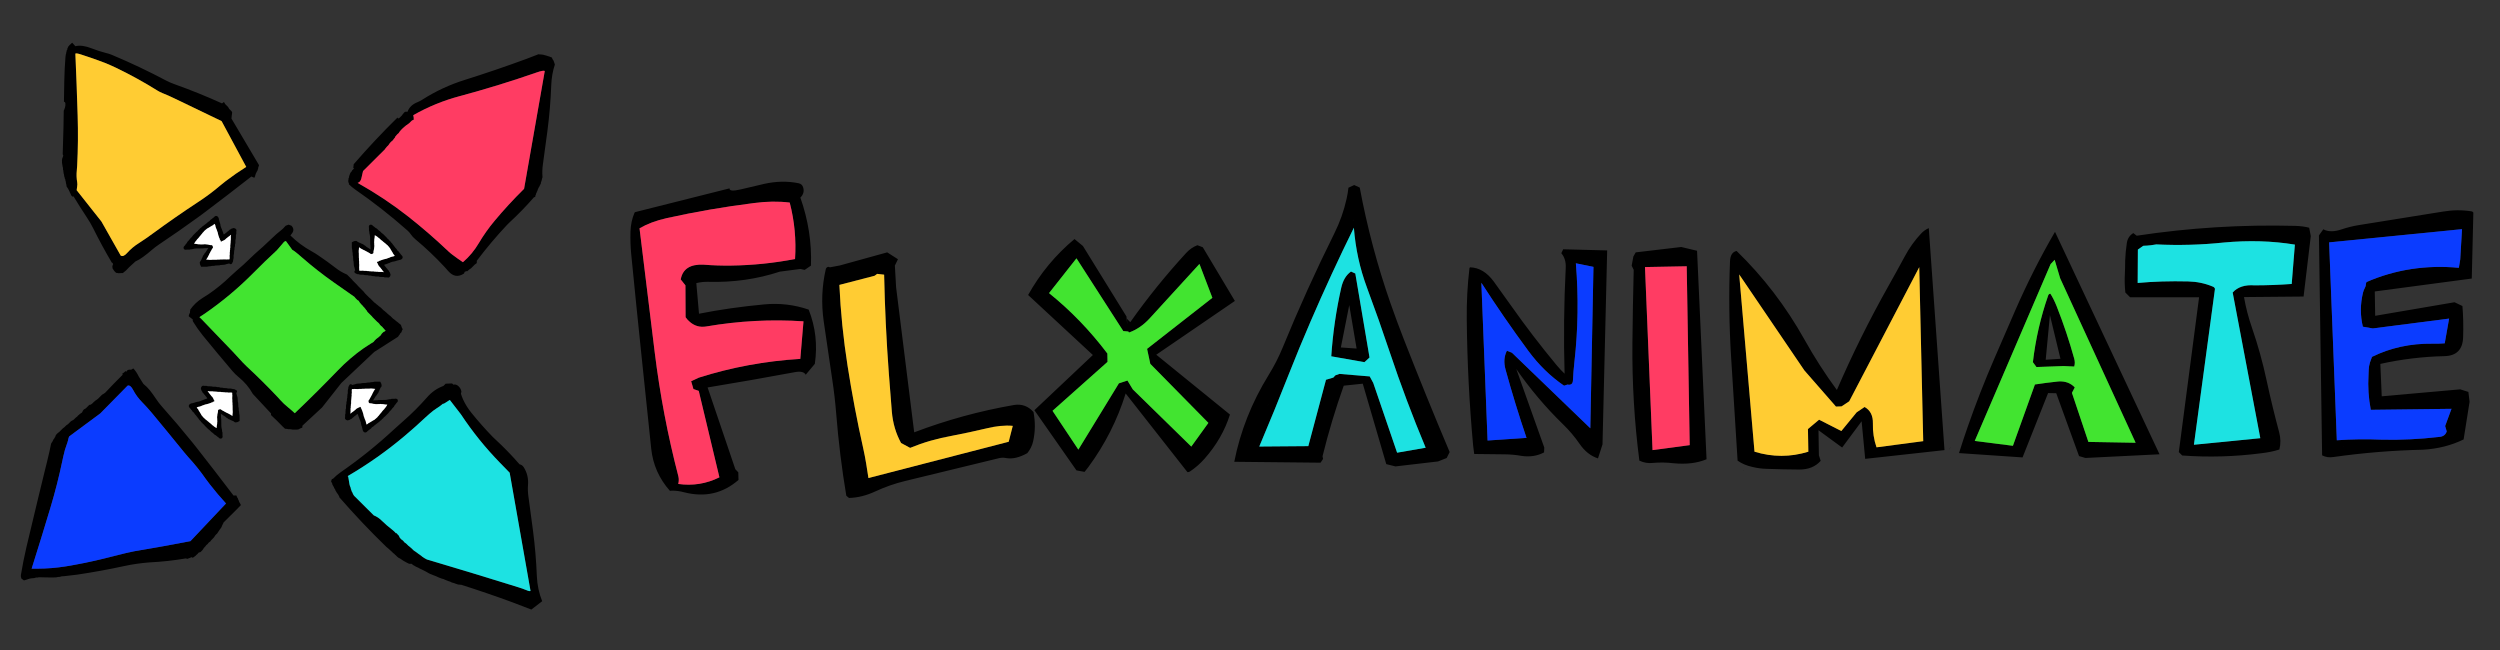 
<svg xmlns="http://www.w3.org/2000/svg" version="1.1" xmlns:xlink="http://www.w3.org/1999/xlink" preserveAspectRatio="none" x="0px" y="0px" width="1834px" height="477px" viewBox="0 0 1834 477">
<rect x="0" y="0" width="1834" height="477" fill="#333333" stroke="none"/>
<defs>
<g id="FlxAnimateFlash_0_Layer1_0_FILL">
<path fill="#000000" stroke="none" d="
M 328.6 219.3
Q 328.5 219.15 328.4 219 327.75 218.7 327.1 218.4 321.65 216 317.1 212.45 308.5 205.8 299.6 199.8 296.3 197.5 292.75 195.55 280.8 189 271.25 179.55 271.8 178.75 272.4 178.05 276.05 173.75 272.35 169.75
L 269.45 168.65 266.5 169.75
Q 265.9 170.3 265.35 170.95 264.1 172.5 262.6 173.7 257.15 177.95 252.2 182.8 244.05 190.7 235.3 198.25 232.8 200.45 230.55 202.75 224.25 209 217.2 214.9 213.9 217.7 210.85 220.65 200.85 230.4 188.85 238.65 185.9 240.65 182.85 242.45 175.2 247.25 170.4 254.25 170.4 254.45 170.4 254.7 170.4 255 170.4 255.3 170.3 255.6 170.2 255.9 170.2 256.2 170.2 256.5 170.2 256.8 170.2 257.1 170.1 257.4 170 257.7 169.8 258 169.6 258.3 169.5 258.6 169.4 258.9 169.3 259.2 169.2 259.5 169.1 259.8 169 260.1 169 260.4 169 260.7 169 260.8 169 260.95
L 172.95 264
Q 172.75 265.3 173.3 266.25 177.65 273.4 183 280.05 197.8 298.2 212.85 315.9 215.8 319.35 219.05 322 228.05 329.25 233.4 338.95
L 251.75 358.65 251.75 360.3
Q 257.7 365.8 263.45 371.8 264.65 373.05 265.85 374.05 266.3 374.05 266.8 374.1 267.6 374.2 268.4 374.3 268.7 374.4 269 374.5 269.7 374.5 270.4 374.5 270.7 374.5 271 374.5 271.7 374.6 272.4 374.7 272.9 374.8 273.4 374.9 273.7 374.9 274 374.9 275.6 374.9 277.2 374.9 277.6 374.9 278 374.9 278.8 374.75 279.65 374.6 279.7 374.55 279.8 374.5 280.3 374.2 280.8 373.9 281.5 373.6 282.2 373.3 282.7 373.1 283.2 372.95
L 283.35 370.95 303.1 352.65 322.55 327.95 355.6 296.75 379.55 281.5
Q 379.7 281.3 379.8 281.1 380 280.8 380.2 280.5 380.4 280.2 380.6 279.9 380.9 279.6 381.2 279.3 381.3 279 381.4 278.7 381.6 278.4 381.8 278.1 382.1 277.8 382.4 277.5 382.7 277.2 383 276.9 383.1 276.6 383.2 276.3 383.3 276 383.4 275.7 383.5 275.4 383.6 275.1 383.8 274.8 384 274.5 384.1 274.35 384.2 274.2 384.2 274.15 384.2 274.1 384.1 273.8 384 273.5 383.9 273.2 383.8 272.9 383.6 272.6 383.4 272.3 383.3 272 383.2 271.7 383.1 271.4 383 271.1 382.9 270.8 382.8 270.5 382.7 270.2 382.6 269.9 382.4 269.6 382.2 269.3 382.15 269.25 382.15 269.2 382.05 269.15 382 269.1 381.6 268.8 381.2 268.5 380.8 268.2 380.4 267.9 380.1 267.6 379.8 267.3 379.4 267 379 266.7 378.6 266.4 378.2 266.1 377.8 265.8 377.4 265.5 377.1 265.2 376.8 264.9 376.4 264.6 376 264.3 375.6 264 375.2 263.7 374.8 263.4 374.4 263.1 374.1 262.8 373.8 262.5 373.5 262.2 373.2 261.9 372.9 261.6 372.6 261.3 372.3 261 372 260.7 371.6 260.4 371.2 260.1 370.8 259.8 370.4 259.5 370.1 259.2 369.8 258.9 369.4 258.6 369 258.3 368.7 258 368.4 257.7 368.1 257.4 367.8 257.1 367.4 256.8 367 256.5 366.7 256.2 366.4 255.9 366 255.6 365.6 255.3 365.2 255 364.8 254.7 364.5 254.4 364.2 254.1 363.9 253.8 363.6 253.5 363.3 253.2 363 252.9 362.7 252.6 362.4 252.3 362 252 361.6 251.7 361.2 251.4 360.8 251.1 360.4 250.8 360 250.5 359.7 250.2 359.4 249.9 359 249.6 358.6 249.3 358.2 249 357.8 248.7 357.5 248.4 357.2 248.1 356.8 247.8 356.4 247.5 356 247.2 355.6 246.9 355.3 246.6 355 246.3 354.7 246 354.4 245.7 354.1 245.4 353.8 245.1 353.5 244.8 353.2 244.5 352.9 244.2 352.6 243.9 352.3 243.6 352 243.3 351.7 243 351.4 242.7 351 242.4 350.6 242.1 350.3 241.8 350 241.5 349.7 241.2 349.4 240.9 349.1 240.6 348.8 240.3 348.5 240 348.2 239.7 347.9 239.4 347.6 239.1 347.3 238.8 347 238.5 346.7 238.2 346.4 237.9 346.2 237.6 346 237.3 345.7 237 345.4 236.7 345.2 236.4 345 236.1 344.7 235.8 344.4 235.5 344.1 235.2 343.8 234.9 343.5 234.6 343.2 234.3 342.9 234 342.6 233.7 342.3 233.4 342 233.1 341.7 232.8 341.4 232.5 341.1 232.2 340.8 231.9 340.5 231.6 340.2 231.3 339.9 231 339.6 230.7 339.3 230.4 339 230.1 338.8 229.8 338.6 229.5 338.3 229.2 338 228.9 337.7 228.6 337.4 228.3 337.1 228 336.8 227.7 336.5 227.4 336.2 227.1 335.9 226.8 335.6 226.5 335.3 226.2 335 225.9 334.7 225.6 334.4 225.3 334.1 225 333.8 224.7 333.6 224.4 333.4 224.1 333.1 223.8 332.8 223.5 332.5 223.2 332.2 222.9 331.9 222.6 331.6 222.3 331.3 222 331 221.7 330.7 221.4 330.4 221.1 330.1 220.8 329.8 220.5 329.5 220.2 329.2 219.9 328.9 219.6 328.6 219.3
M 335.45 241.15
Q 335.55 241.25 335.6 241.3 335.9 241.6 336.2 241.9 336.4 242.2 336.6 242.5 336.9 242.8 337.2 243.1 337.5 243.4 337.8 243.7 338.1 244 338.4 244.3 338.8 244.6 339.2 244.9 339.7 245.2 340.2 245.5 340.3 245.8 340.4 246.1 340.6 246.4 340.8 246.7 341 247 341.2 247.3 341.5 247.6 341.8 247.9 342 248.2 342.2 248.5 342.5 248.8 342.8 249.1 343.1 249.4 343.4 249.7 343.7 250 344 250.3 344.2 250.6 344.4 250.9 344.7 251.2 345 251.5 345.3 251.8 345.6 252.1 345.8 252.4 346 252.7 346.3 253 346.6 253.3 346.8 253.6 347 253.9 347.2 254.2 347.4 254.5 347.7 254.8 348 255.1 348.2 255.4 348.4 255.7 348.5 256 348.6 256.3 348.9 256.6 349.2 256.9 349.5 257.2 349.8 257.5 350.1 257.8 350.4 258.1 350.7 258.4 351 258.7 351.3 259 351.6 259.3 351.9 259.6 352.2 259.9 352.5 260.2 352.8 260.5 353.1 260.8 353.4 261.1 353.6 261.4 353.8 261.7 354.1 262 354.4 262.3 354.7 262.6 355 262.9 355.3 263.2 355.6 263.5 355.9 263.8 356.2 264.1 356.5 264.4 356.8 264.7 357.1 265 357.4 265.3 357.7 265.6 358 265.9 358.3 266.2 358.6 266.5 359 266.8 359.4 267.1 359.7 267.4 360 267.7 360.3 268 360.6 268.3 360.8 268.6 361 268.9 361.2 269.2 361.4 269.5 361.7 269.8 362 270.1 362.3 270.4 362.6 270.7 363 271 363.4 271.3 363.7 271.6 364 271.9 364.2 272.2 364.4 272.5 364.7 272.8 365 273.1 365.3 273.4 365.6 273.7 365.8 274 366 274.3 366.3 274.6 366.6 274.9 366.85 275.15 367.1 275.4 366.75 275.65 366.4 275.9 365.8 276.2 365.2 276.5 364.8 276.8 364.4 277.1 364.1 277.4 363.8 277.7 363.5 278 363.2 278.3 363 278.6 362.8 278.9 362.6 279.2 362.4 279.5 362.2 279.8 362 280.1 361.7 280.4 361.4 280.7 361 281 360.6 281.3 360.3 281.6 360 281.9 359.6 282.2 359.2 282.5 358.8 282.8 358.4 283.1 358 283.4 357.6 283.7 357.3 284 357 284.3 356.7 284.6 356.4 284.9 356.1 285.2 355.8 285.5 355.6 285.8 355.4 286.1 355.1 286.4 354.8 286.7
L 354.75 286.75
Q 353.15 287.7 351.6 288.7 348.35 290.7 345.2 292.85 331.05 302.75 318.95 315.35 297.8 337.3 275.65 358.4 272.3 355.25 268.65 352.3 264.65 349.1 261.05 345.1 260 343.85 258.9 342.7 243.6 326.45 227.25 311.3 225.15 309.35 223.25 307.3 213.45 296.45 203.45 286.25 192.35 274.85 181.45 263.35
L 179.7 261.75
Q 182.35 260.1 184.95 258.3 211.25 240.2 233.95 217.3 245.55 205.55 257.65 194.4
L 264.7 186.2
Q 265.55 185.45 266.5 185.1 266.7 185.15 267.05 185.6
L 273 193.85
Q 275.65 195.5 278 197.5 280.6 199.7 283.15 201.9 298.4 215.2 314.85 226.75 325 233.9 335.45 241.15
M 521.5 -2.7
Q 521.2 -2.75 520.95 -2.85
L 508.9 1.8
Q 478.35 13.05 447.05 22.9 424.05 30.05 403.9 42.95 401.6 44.4 399.15 45.4 391.4 48.5 389.1 55.1 387.75 54.85 386.45 55.15 386.15 55.45 385.9 55.7 385.6 56 385.3 56.3 385.1 56.6 384.9 56.9 384.6 57.2 384.3 57.5 384.1 57.8 383.9 58.1 383.7 58.4 383.5 58.7 383.2 59 382.9 59.3 382.6 59.6 382.3 59.9 382 60.2 381.7 60.5 381.4 60.8 381.1 61.1 380.7 61.4 380.3 61.7 379.9 61.7 379.5 61.7 379.3 61.4 379.1 61.1 379.2 60.85 379.25 60.65 356.15 83.35 334.95 107.85
L 334.5 111.8
Q 334.9 111.95 335.3 112.1 335.4 112.2 335.45 112.35 335 112.6 334.5 112.9 334.2 113.2 333.9 113.5 333.6 113.8 333.3 114.1 333.2 114.4 333.1 114.7 332.9 115 332.7 115.3 332.4 115.6 332.1 115.9 331.9 116.2 331.7 116.5 331.5 116.8 331.3 117.1 331.3 117.4 331.3 117.7 331.1 118 330.9 118.3 330.8 118.6 330.7 118.9 330.6 119.2 330.5 119.5 330.4 119.8 330.3 120.1 330.3 120.4 330.3 120.7 330.3 120.9 330.3 121.1 330.1 121.4 329.9 121.7 329.8 122 329.7 122.3 329.7 122.5 329.7 122.7 329.75 122.85 329.8 123 329.75 123.05 329.7 123.1 329.6 123.4 329.5 123.7 329.5 124 329.5 124.3 329.5 124.6 329.5 124.9 329.5 125.2 329.5 125.5 329.6 125.8 329.7 126.1 329.8 126.4 329.9 126.7 330 127 330.1 127.3 330.2 127.4 330.35 127.55 330.2 127.7 330.1 127.9 330.05 127.95 330.05 128 332.95 130.85 336.35 133.25 363.8 152.2 389.1 174.6 390.95 176.2 392.25 178.15 394.2 181.05 397.1 183.45 412.6 196.35 426.6 211.45 428.35 213.35 430.05 215.35 437.25 223.6 445.95 217.85
L 446.7 216.05 448.9 215.35 449.15 215.65
Q 449.25 215.6 449.3 215.5 449.6 215.2 449.9 214.9 450.3 214.6 450.7 214.3 451 214 451.3 213.7 451.8 213.4 452.3 213.1 452.7 212.8 453.1 212.5 453.4 212.2 453.7 211.9 454 211.6 454.3 211.3 454.6 211 454.9 210.7 455.2 210.4 455.5 210.1 455.8 209.8 456.1 209.5 456.4 209.2 456.7 208.9 457.1 208.6 457.5 208.3 457.9 208 458.3 207.7 458.5 207.55 458.75 207.45 458.85 206.25 458.85 204.95 473.3 185.85 489.2 168.95 490.3 167.8 491.45 166.7 504.8 154.4 516.3 141.15 517 140.95 517.6 140.7 517.65 140.5 517.7 140.3 517.7 140 517.7 139.7 517.8 139.4 517.9 139.1 518.1 138.8 518.3 138.5 518.3 138.2 518.3 137.9 518.4 137.6 518.5 137.3 518.7 137 518.9 136.7 519 136.4 519.1 136.1 519.2 135.8 519.3 135.5 519.5 135.2 519.7 134.9 519.8 134.6 519.9 134.3 520 134 520.1 133.7 520.2 133.4 520.3 133.1 520.4 132.8 520.5 132.5 520.7 132.2 520.9 131.9 521 131.6 521.1 131.3 521.3 131 521.5 130.7 521.7 130.4 521.9 130.1 522 129.8 522.1 129.5 522.3 129.2 522.5 128.9 522.6 128.6 522.7 128.3 522.9 128 523.1 127.7 523.2 127.4 523.3 127.1 523.3 126.8 523.3 126.5 523.4 126.2 523.5 125.9 523.6 125.6 523.7 125.3 523.8 125 523.9 124.7 524 124.4 524.1 124.1 524.2 123.8 524.3 123.5 524.3 123.2 524.3 122.9 524.4 122.6 524.5 122.3 524.6 122 524.7 121.7 524.8 121.4 524.9 121.1 524.95 121 524.95 120.95 524.95 120.55 524.9 120.15 524.45 114.35 525.3 108.25 527.7 91.35 529.9 74.25 532.9 51.1 533.75 28.05 534.15 17.4 537.4 7.45 537.35 7.35 537.3 7.3 537.2 7 537.1 6.7 537 6.4 536.9 6.1 536.8 5.8 536.7 5.5 536.6 5.2 536.5 4.9 536.4 4.6 536.3 4.3 536.2 4 536.1 3.7 535.9 3.4 535.7 3.1 535.5 2.8 535.3 2.5 535.1 2.2 534.9 1.9 534.8 1.6 534.7 1.3 534.6 1 534.5 0.7 534.5 0.65 534.5 0.55 533.9 0.35 533.3 0.1 532.8 -0.1 532.3 -0.3 532.1 -0.4 531.9 -0.5 531.2 -0.7 530.5 -0.9 529.9 -1.1 529.3 -1.3 529 -1.4 528.7 -1.5 528.3 -1.6 527.9 -1.7 527.5 -1.8 527.1 -1.9 526.4 -2.1 525.7 -2.3 525.6 -2.3 525.5 -2.3 525 -2.4 524.5 -2.5 523 -2.6 521.5 -2.7
M 518.95 15.55
Q 526.2 13 527.2 14.15
L 506.4 132.6
Q 490.6 148.2 476.9 164.6 467.85 175.4 460.75 187.4 454.45 198.15 444.85 206.45 439.5 202.85 434.25 198.9 432.05 197.25 430.15 195.45 410.6 176.9 389.8 160.5 365.8 141.7 338.9 126.65 341.7 125.9 342.65 122.15 343.55 118.45 344.35 114.75
L 366.45 92.75
Q 366.55 92.5 366.7 92.3 366.9 92 367.1 91.7 367.4 91.4 367.7 91.1 367.9 90.8 368.1 90.5 368.4 90.2 368.7 89.9 369 89.6 369.3 89.3 369.6 89 369.9 88.7 370.1 88.4 370.3 88.1 370.5 87.8 370.7 87.5 370.9 87.2 371.1 86.9 371.4 86.6 371.7 86.3 371.9 86 372.1 85.7 372.4 85.4 372.7 85.1 373.2 84.8 373.7 84.5 373.9 84.2 374.1 83.9 374.4 83.6 374.7 83.3 374.9 83 375.1 82.7 375.3 82.4 375.5 82.1 375.8 81.8 376.1 81.5 376.3 81.2 376.5 80.9 376.6 80.6 376.7 80.3 376.9 80 377.1 79.7 377.4 79.4 377.7 79.1 377.9 78.8 378.1 78.5 378.4 78.2 378.7 77.9 379 77.6 379.3 77.3 379.7 77 380.1 76.7 380.3 76.4 380.5 76.1 380.7 75.8 380.9 75.5 381.1 75.2 381.3 74.9 381.6 74.6 381.9 74.3 382.1 74 382.3 73.7 382.6 73.4 382.9 73.1 383.2 72.8 383.5 72.5 383.8 72.2 384.1 71.9 384.4 71.6 384.7 71.3 385.1 71 385.5 70.7 385.8 70.4 386.1 70.1 386.5 69.8 386.9 69.5 387.2 69.2 387.5 68.9 388 68.6 388.5 68.3 388.9 68 389.3 67.7 389.7 67.4 390.1 67.1 390.5 66.8 390.9 66.5 391.2 66.2 391.5 65.9 391.8 65.6 392.1 65.3 392.4 65 392.7 64.7 393 64.4 393.3 64.1 393.8 63.8 394.3 63.5 394.85 63.25 395.4 63.05 395.5 60.85 394.9 58.5 417 45.9 441.6 39.35 480.65 28.85 518.95 15.55
M 51.7 -14.4
Q 51.35 -14.15 51 -13.9 50.7 -13.6 50.4 -13.3 50.1 -13 49.8 -12.7 49.4 -12.4 49 -12.1 48.8 -11.8 48.6 -11.5 48.3 -11.2 48 -10.9 47.8 -10.6 47.6 -10.3 47.5 -10 47.4 -9.7 47.2 -9.4 47 -9.1 46.9 -8.8 46.8 -8.5 46.8 -8.2 46.8 -7.9 46.7 -7.6 46.6 -7.3 46.4 -7 46.2 -6.7 46.1 -6.4 46 -6.1 46 -5.8 46 -5.5 45.9 -5.2 45.8 -4.9 45.7 -4.6 45.6 -4.3 45.6 -4 45.6 -3.7 45.5 -3.4 45.4 -3.1 45.3 -2.8 45.2 -2.5 45.2 -2.2 45.2 -1.9 45.1 -1.6 45 -1.3 45 -1 45 -0.7 44.95 -0.55 44.9 -0.35 43.95 11.9 43.7 24.3 43.5 34.65 43.35 44.95 43.75 45.1 44.2 45.3 44.4 45.6 44.6 45.9 44.7 46.2 44.8 46.5 44.8 46.8 44.8 47.1 44.8 47.4 44.8 47.7 44.8 48 44.8 48.3 44.8 48.6 44.8 48.9 44.7 49.2 44.6 49.5 44.6 49.8 44.6 50.1 44.5 50.4 44.4 50.7 44.3 51 44.2 51.3 44.1 51.6 44 51.9 43.9 52.2 43.8 52.5 43.7 52.8 43.6 53.1 43.4 53.4 43.2 53.7 43.2 54 43.2 54.3 43.2 54.35 43.15 54.35 43 62.4 42.9 70.4 42.65 84.3 42.1 98.05 42.25 98.2 42.4 98.3 42.5 98.6 42.6 98.9 42.6 99.2 42.6 99.5 42.5 99.8 42.4 100.1 42.3 100.4 42.2 100.7 42.1 101 42 101.3 41.9 101.5 41.75 101.7 41.65 102.35 41.5 103 41.4 103.5 41.3 104 41.35 104.15 41.4 104.3 41.4 104.6 41.4 104.9 41.4 105.2 41.4 105.5 41.4 105.8 41.4 106.1 41.4 106.4 41.4 106.7 41.5 107 41.6 107.3 41.6 107.6 41.6 107.9 41.7 108.2 41.8 108.5 41.8 108.8 41.8 109.1 41.9 109.4 42 109.7 42 110 42 110.3 42.1 110.6 42.2 110.9 42.3 111.2 42.4 111.5 42.4 111.8 42.4 112.1 42.4 112.4 42.4 112.7 42.4 113 42.4 113.3 42.5 113.6 42.6 113.9 42.7 114.2 42.8 114.5 42.8 114.8 42.8 115.1 42.8 115.4 42.8 115.7 42.9 116 43 116.3 43 116.6 43 116.9 43.1 117.2 43.2 117.5 43.3 117.8 43.4 118.1 43.4 118.4 43.4 118.7 43.5 119 43.6 119.3 43.6 119.6 43.6 119.9 43.7 120.2 43.8 120.5 43.9 120.8 44 121.1 44.1 121.4 44.2 121.7 44.2 122 44.2 122.3 44.4 122.6 44.6 122.9 44.7 123.2 44.8 123.5 44.8 123.8 44.8 124.1 44.9 124.4 45 124.7 45.1 125 45.2 125.3 45.2 125.6 45.2 125.9 45.3 126.2 45.4 126.5 45.4 126.8 45.4 127.1 45.5 127.4 45.6 127.7 45.7 128 45.8 128.3 45.8 128.6 45.8 128.9 45.9 129.2 46 129.5 46 129.8 46 130.1 46.05 130.25 46.1 130.4 46.15 130.45 46.2 130.5 46.4 130.8 46.6 131.1 46.8 131.4 47 131.7 47.2 132 47.4 132.3 47.6 132.6 47.8 132.9 47.9 133.2 48 133.5 48.2 133.8 48.4 134.1 48.5 134.4 48.6 134.7 48.8 135 49 135.3 49.1 135.6 49.2 135.9 49.3 136.2 49.4 136.5 49.6 136.8 49.8 137.1 49.9 137.4 50 137.7 50.2 138 50.4 138.3 50.4 138.6 50.4 138.9 50.7 139.2 51 139.5 51.3 139.8 51.6 140.1 51.8 140.3 52.05 140.55
L 53 140.2
Q 59.55 151.05 66.45 161.45 70 166.75 72.75 172.25 81.7 190.25 91.6 207 91.6 206.95 91.6 206.9 91.85 207 92.1 207.1 92.25 207.25 92.4 207.4 92.5 207.55 92.6 207.7 92.6 207.85 92.6 208 92.6 208.15 92.6 208.3 92.6 208.45 92.6 208.6 92.6 208.65 92.6 208.7 92.75 208.95 92.9 209.25 92.6 209.35 92.35 209.45
L 92.3 209.5
Q 92.3 209.65 92.3 209.8 92.25 209.95 92.2 210.1 92.15 210.25 92.1 210.4 92.1 210.55 92.1 210.7 92.1 210.85 92.1 211 92.15 211.15 92.2 211.3 92.2 211.45 92.2 211.6 92.2 211.75 92.2 211.9 92.2 212.05 92.2 212.2 92.25 212.35 92.3 212.5 92.35 212.65 92.4 212.8 92.45 212.95 92.5 213.1 92.55 213.2 92.55 213.25 92.7 213.4 92.8 213.5 93 213.8 93.2 214.1 93.4 214.4 93.6 214.7 93.8 215 94 215.3 94.3 215.6 94.6 215.9 94.9 216.2 95.2 216.5 95.3 216.6 95.4 216.7 95.6 216.9 95.8 217.1
L 95.85 217.15
Q 96.5 217.2 97.2 217.3 97.5 217.4 97.8 217.5 98.4 217.5 99 217.5 100.85 217.4 102.65 217.35 106 214.95 108.85 211.6
L 115.3 205.7
Q 119.45 203.8 123.05 201.1 127.5 197.85 131.7 194.2 135.2 191.15 138.95 188.65 159.15 175.15 178.55 161.05 181.2 159.1 183.85 157.15 208.1 138.9 232 120.2 233.6 121.05 235 121.45 235.1 121.25 235.2 121.1 235.3 120.8 235.4 120.5 235.6 120.2 235.8 119.9 235.8 119.6 235.8 119.3 235.9 119 236 118.7 236.1 118.4 236.2 118.1 236.3 117.8 236.4 117.5 236.5 117.2 236.6 116.9 236.8 116.6 237 116.3 237.1 116 237.2 115.7 237.4 115.4 237.6 115.1 237.8 114.8 238 114.5 238.1 114.2 238.2 113.9 238.3 113.6 238.4 113.3 238.5 113 238.6 112.7 238.7 112.4 238.8 112.1 238.8 111.8 238.8 111.5 238.9 111.2 239 110.9 239.1 110.6 239.2 110.3 239.3 110 239.4 109.7 239.5 109.4 239.6 109.1 239.65 108.95 239.7 108.85
L 211.95 61.95
Q 211.95 60.45 212.2 59.05 212.6 57.05 212.6 55.3 212.4 55.1 212.2 54.9 212 54.6 211.8 54.3 211.5 54 211.2 53.7 210.9 53.4 210.6 53.1 210.3 52.8 210 52.5 209.7 52.2 209.4 51.9 209.3 51.6 209.2 51.3 209 51 208.8 50.7 208.6 50.4 208.4 50.1 208.1 49.8 207.8 49.5 207.5 49.2 207.2 48.9 206.9 48.6 206.6 48.3 206.3 48 206 47.7 205.7 47.4 205.4 47.1 205.3 46.8 205.2 46.5 205 46.2 204.8 45.9 204.6 45.6 204.4 45.3 204.4 45.25 204.4 45.2
L 202.45 46.65
Q 178.85 35.95 154.45 27.25 150.25 25.75 146.35 23.75 119.7 9.6 91.6 -2.2 88.55 -3.45 85.4 -4.15 78.2 -6 71.5 -8.65 61.5 -12.6 54.85 -10.9
L 51.7 -14.4
M 54.85 -3.45
Q 55.75 -4.15 60.5 -2.6 72.7 1.3 84.45 5.8 90.25 8.15 95.8 10.8 117.2 21.1 137.55 33.8 139.8 35.2 142.25 36.2 148.35 38.6 154.3 41.5 178.9 53.35 202 64.45
L 226.8 110.55
Q 216.1 117.25 206.1 124.9 203.5 126.85 201.05 128.95 190.15 138.25 178.15 146.05 155.25 161.1 133.1 177.35 126.1 182.55 118.85 187.2 112.1 191.4 106.9 197.2 103.1 201.5 100.45 199.75
L 81.1 165.55 56.15 134
Q 56.3 132.15 56.65 130.3 57.05 128.1 56.7 126 55.65 120.2 56.3 114.05 56.55 111.8 56.65 109.5 57.95 84.4 57.15 59 56.2 27.7 54.85 -3.45
M 75 345.7
Q 74.7 346 74.4 346.3 74 346.6 73.6 346.9 73.3 347.2 73 347.5 72.7 347.8 72.4 348.1 72.1 348.4 71.8 348.7 71.4 349 71 349.3 70.65 349.55 70.3 349.85 70.15 349.75 70 349.7 70 349.8 70 349.9 69.6 349.9 69.2 349.9 68.9 350.1 68.6 350.3 68.3 350.6 68 350.9 67.7 351.2 67.4 351.5 67.1 351.8 66.8 352.1 66.5 352.4 66.2 352.7 65.9 353 65.6 353.3 65.2 353.6 64.8 353.9 64.2 354.2 63.6 354.5 63.3 354.8 63 355.1 62.8 355.4 62.6 355.7 62.4 356 62.2 356.3 62.1 356.6 62 356.9 61.8 357.2 61.6 357.5 61.5 357.65 61.4 357.85 61 358.05 60.6 358.3 60.2 358.6 59.8 358.9 59.4 359.2 59 359.5 58.7 359.8 58.4 360.1 58.1 360.3 57.8 360.5 57.5 360.8 57.2 361.1 57 361.4 56.8 361.7 56.4 362 56 362.3 55.6 362.6 55.2 362.9 54.9 363.2 54.6 363.5 54.3 363.8 54 364.1 53.7 364.4 53.4 364.7 53 365 52.6 365.3 52 365.6 51.4 365.9 50.9 366.2 50.4 366.5 50.1 366.8 49.8 367.1 49.5 367.4 49.2 367.7 48.9 368 48.6 368.3 48.3 368.6 48 368.9 47.7 369.2 47.4 369.5 46.9 369.8 46.4 370.1 46 370.4 45.6 370.7 45.3 371 45 371.3 44.7 371.6 44.4 371.9 44.1 372.2 43.8 372.5 43.4 372.8 43 373.1 42.6 373.4 42.2 373.7 41.9 374 41.6 374.3 41.3 374.6 41 374.9 40.7 375.2 40.4 375.5 40.1 375.8 39.8 376.1 39.5 376.4 39.2 376.7 38.9 377 38.6 377.3 38.2 377.6 37.8 377.9 37.4 378.2 37 378.5 36.7 378.8 36.4 379.1 36.1 379.4 35.8 379.7 35.6 380 35.4 380.3 35.2 380.6 35 380.9 34.9 381.2 34.8 381.5 34.7 381.8 34.6 382.1 34.6 382.2 34.6 382.3 34.5 382.4 34.4 382.5 34.25 382.65 34.1 382.8 34.05 382.95 34 383.1 33.9 383.25 33.8 383.4 33.75 383.55 33.7 383.7 33.6 383.85 33.5 384 33.35 384.15 33.2 384.3 33.1 384.45 33 384.6 32.9 384.75 32.8 384.9 32.7 385.05 32.6 385.2 32.55 385.35 32.5 385.5 32.4 385.65 32.3 385.8 32.25 385.95 32.2 386.1 32.15 386.25 32.1 386.4 32 386.55 31.9 386.7 31.9 386.8 31.85 386.85 31.85 386.9 31.8 386.9 31.6 387.2 31.4 387.5 31.2 387.8 31 388.1 30.8 388.4 30.6 388.7 30.4 389 30.35 389.45 30.25 389.85 28.9 396.4 27.5 402.9 26.3 407.5 25.1 412.05 24.25 415.7 20.75 430.1 17.25 444.5 11.3 468.95 5.55 493.45 2.35 507.2 0.05 521.15 -0.15 522.4 0.25 523.8
L 0.35 523.85
Q 0.3 523.95 0.3 524 0.35 524.15 0.4 524.3 0.45 524.45 0.5 524.6 0.6 524.75 0.7 524.9 0.85 525.05 1 525.2 1.15 525.35 1.3 525.5 1.65 525.6 2 525.7 2.1 525.7 2.2 525.75
L 2.2 525.8
Q 2.25 525.95 2.3 526.1 2.45 526.25 2.6 526.4 2.9 526.5 3.2 526.6 3.25 526.6 3.3 526.6 3.5 526.55 3.7 526.5 4.05 526.4 4.4 526.3 4.85 526.15 5.3 526 5.45 525.95 5.6 525.9 5.65 525.9 5.7 525.9 5.95 525.85 6.2 525.8 6.3 525.75 6.4 525.7 6.5 525.65 6.55 525.6 6.75 525.55 6.9 525.5 7.15 525.4 7.4 525.3 7.7 525.25 8 525.2 8.25 525.1 8.5 525 8.85 524.9 9.2 524.8 9.6 524.75 10 524.7 10.25 524.65 10.5 524.6 10.85 524.55 11.2 524.5 12 524.45 12.8 524.4 12.95 524.4 13.1 524.4 13.35 524.35 13.6 524.3 13.75 524.25 13.9 524.2 14.2 524.1 14.5 524 14.9 523.9 15.3 523.8 15.45 523.8 15.6 523.8 16.2 523.8 16.8 523.8 17.05 523.75 17.3 523.7 17.45 523.65 17.6 523.6 17.85 523.55 18.1 523.5 18.65 523.5 19.2 523.5 21.35 523.55 23.5 523.6 26.35 523.65 29.2 523.7 30.95 523.7 32.7 523.7 34.15 523.65 35.6 523.6 35.85 523.55 36.1 523.5 36.3 523.45 36.5 523.4 36.7 523.35 36.9 523.3 37.1 523.25 37.3 523.2 38.25 523.15 39.2 523.1 39.55 523 39.9 522.9 40.2 522.8 40.5 522.7 40.7 522.65 40.9 522.6 41.05 522.55 41.2 522.55 42.4 522.45 43.55 522.4 49.95 521.65 56.4 520.9 80.65 517.3 104.35 512.15 116.5 509.55 129.25 508.55 147.95 507.65 166.5 504.45
L 167.1 505.15
Q 167.35 505.05 167.6 504.9 168.2 504.7 168.8 504.5 169.6 504.2 170.4 503.9 170.8 503.7 171.2 503.5 171.55 503.35 171.9 503.25
L 171.9 503.3
Q 172.05 503.45 172.2 503.6 172.5 503.7 172.8 503.8 172.85 503.8 172.9 503.8 173.1 503.75 173.3 503.7 173.45 503.6 173.6 503.5 173.8 503.35 174 503.2 174.25 503.05 174.5 502.9 174.65 502.75 174.8 502.6 175 502.45 175.2 502.3 175.45 502.15 175.7 502 175.85 501.85 176 501.7 176.15 501.55 176.3 501.4 176.4 501.25 176.5 501.1 176.7 500.95 176.9 500.8 177.1 500.65 177.3 500.5 177.45 500.35 177.6 500.2 177.75 500.05 177.9 499.9 178.05 499.75 178.2 499.6 178.3 499.45 178.4 499.3 178.55 499.15 178.7 499 178.85 498.85 179 498.7 179.15 498.55 179.3 498.4 179.45 498.45 179.6 498.5 179.85 498.45 180.1 498.4 180.35 498.3 180.6 498.2 180.8 498.05 181 497.9 181.2 497.75 181.4 497.6 181.5 497.45 181.6 497.3 181.75 497.15 181.9 497 182.05 496.85 182.2 496.7 182.35 496.55 182.5 496.4 182.65 496.25 182.8 496.1 182.9 495.95 183 495.8 183.1 495.65 183.2 495.5 183.3 495.35 183.4 495.2 183.5 495.05 183.6 494.9 183.7 494.75 183.8 494.6 183.9 494.45 184 494.3 184.1 494.15 184.2 494 184.35 493.85 184.5 493.7 184.6 493.55 184.7 493.4 184.85 493.25 185 493.1 185.15 492.95 185.3 492.8 185.45 492.65 185.6 492.5 185.7 492.35 185.8 492.2
L 185.9 492.1
Q 186 491.95 186.1 491.8 186.2 491.65 186.3 491.5 186.45 491.35 186.6 491.2 186.75 491.05 186.9 490.9 187.05 490.75 187.2 490.6 187.45 490.45 187.7 490.3 187.85 490.15 188 490 188.1 489.85 188.2 489.7 188.3 489.55 188.4 489.4 188.55 489.25 188.7 489.1 188.8 488.95 188.9 488.8 189.05 488.65 189.2 488.5 189.4 488.35 189.6 488.2 189.8 488.05 190 487.9 190.25 487.75 190.5 487.6 190.65 487.45 190.8 487.3 190.9 487.15 191 487 191.1 486.85 191.2 486.7 191.3 486.55 191.4 486.4 191.55 486.25 191.7 486.1 191.8 485.95 191.9 485.8 192.1 485.65 192.3 485.5 192.45 485.35 192.6 485.2 192.7 485.05 192.8 484.9 192.95 484.75 193.1 484.6 193.3 484.45 193.5 484.3 193.6 484.15 193.7 484 193.85 483.85 194 483.7 194.15 483.55 194.3 483.4 194.4 483.25 194.5 483.1 194.6 482.95 194.7 482.8 194.8 482.65 194.9 482.5 195 482.35 195.1 482.2 195.2 482.05 195.3 481.9 195.4 481.75 195.5 481.6 195.6 481.45 195.7 481.3 195.85 481.15 196 481 196.1 480.85 196.2 480.7 196.35 480.55 196.5 480.4 196.7 480.25 196.9 480.1 197.05 479.95 197.2 479.8 197.35 479.65 197.5 479.5 197.6 479.35 197.7 479.2 197.8 479.05 197.9 478.9 198 478.75 198.1 478.6 198.2 478.45 198.3 478.3 198.4 478.15 198.5 478 198.6 477.85 198.7 477.7 198.8 477.55 198.9 477.4 199 477.25 199.1 477.1 199.2 476.95 199.3 476.8 199.4 476.65 199.5 476.5 199.6 476.35 199.7 476.2 199.8 476.05 199.9 475.9 200 475.75 200.1 475.6 200.2 475.45 200.3 475.3 200.4 475.15 200.5 475 200.65 474.85 200.8 474.7 200.9 474.55 201 474.4 201.1 474.25 201.2 474.1 201.3 473.95 201.4 473.8 201.5 473.65 201.6 473.5 201.7 473.35 201.8 473.2 201.9 473.05 202 472.9 202.05 472.75 202.1 472.6 202.15 472.45 202.2 472.3 202.25 472.15 202.3 472 202.35 471.85 202.4 471.7 202.5 471.55 202.6 471.4 202.65 471.25 202.7 471.1 202.8 470.95 202.9 470.8 202.95 470.65 203 470.5 203.05 470.35 203.1 470.2 203.2 470.05 203.3 469.9 203.35 469.75 203.4 469.6 203.5 469.45 203.6 469.3 203.7 469.15 203.8 469 203.8 468.85 203.8 468.7 203.85 468.6 203.9 468.45 221.5 451.05 221.4 450.9 221.3 450.6 221.2 450.3 221 450 220.8 449.7 220.7 449.4 220.6 449.1 220.4 448.8 220.2 448.5 220 448.2 219.8 447.9 219.7 447.6 219.6 447.3 219.5 447 219.4 446.7 219.3 446.4 219.2 446.1 219 445.8 218.8 445.5 218.7 445.2 218.6 444.9 218.5 444.6 218.4 444.3 218.3 444 218.2 443.7 217.9 443.4 217.6 443.1 217.5 442.8 217.4 442.5 217.3 442.2 217.2 441.9 217.15 441.7 217.1 441.5 217.05 441.4 217 441.3 216.85 441.1 214.4 441.25 214.2 441.25 214 441.25 195.6 417 176.95 393.25 174.95 390.7 172.9 388.15 157.8 369.45 141.75 351.45 138.7 348 136.15 344.15 133.05 339.45 129.65 335.15 126.8 331.7 123.3 328.9
L 118.6 321.45
Q 116.45 316.9 113.3 313.45 113.05 313.45 112.8 313.5 112.4 313.8 112 314.1 111.4 314.4 110.8 314.7
L 110.8 314.75
Q 110.4 314.6 110 314.5 109.6 314.5 109.2 314.5 109.2 314.6 109.2 314.7 108.7 314.7 108.2 314.7 107.8 314.9 107.4 315.1 107.1 315.4 106.8 315.7 106.6 316 106.4 316.3 106.3 316.45 106.2 316.65 106 316.55 105.8 316.5 105.55 316.25 105.3 316 105.05 316.25 104.8 316.5 104.5 316.8 104.2 317.1 103.8 317.4 103.4 317.7 103 318 102.6 318.3 102.25 318.5 101.9 318.75 102.25 319.05 102.55 319.6 93.55 328.5 84.65 338 84.2 338.25 83.8 338.5 83.4 338.8 83 339.1 82.4 339.4 81.8 339.7 81.5 340 81.2 340.3 80.9 340.6 80.6 340.9 80.3 341.2 80 341.5 79.7 341.8 79.4 342.1 79.1 342.4 78.8 342.7 78.5 343 78.2 343.3 77.9 343.6 77.6 343.9 77.2 344.2 76.8 344.5 76.4 344.8 76 345.1 75.5 345.4 75 345.7
M 48.5 382.1
Q 48.55 381.95 48.6 381.8
L 79.95 358.6 107.4 330.7
Q 110.25 329.7 112.9 334.85 116.5 341.75 122.15 347.45 127.15 352.55 131.8 358.1 148.15 377.8 164.2 397.6 166.25 400.15 168.5 402.65 178.15 413.1 186.3 424.85 188.2 427.5 190.25 430.1 197.9 439.95 206.45 449.25
L 170.65 487.15
Q 143.65 492.4 114.85 497.2 110.25 498.05 105.8 499.1 93 502.45 80.2 505.5 62.9 509.65 45.2 512.55 31.05 514.8 16.65 514.85 13.7 514.85 10.85 514.85
L 11 514.35
Q 20.6 483.95 29.75 453.5 36.8 430 41.8 406.1 42.25 404.1 42.75 401.75 44.1 395.15 46.5 388.9 46.65 388.5 46.8 388.15
L 46.8 388.1
Q 47.1 387.15 47.35 386.15 47.35 386.1 47.4 386 47.45 385.85 47.5 385.7 47.5 385.6 47.5 385.45 47.5 385.4 47.55 385.35 47.55 385.2 47.6 385.1 47.65 384.95 47.7 384.8 47.7 384.65 47.7 384.5 47.75 384.35 47.8 384.2 47.85 384.05 47.9 383.9 47.95 383.75 48 383.6 48.05 383.45 48.1 383.3 48.1 383.15 48.1 383 48.2 382.85 48.3 382.7 48.35 382.55 48.4 382.4 48.45 382.25 48.5 382.1
M 384.75 366.4
Q 380.1 370.45 375.65 374.55 350.3 398.1 321.9 417.75 317.55 420.8 314 424.5 313.9 424.45 313.8 424.4 313.8 424.45 313.8 424.5 313.6 424.5 313.4 424.5 313.25 424.6 313.1 424.7 312.95 424.85 312.8 425 312.8 425.15 312.8 425.3 312.75 425.45 312.7 425.6 312.7 425.75 312.7 425.9 312.35 426.25 312.05 426.65
L 313.3 429.2
Q 313.35 429.35 313.4 429.5 313.4 429.65 313.4 429.8 313.45 429.95 313.5 430.1 313.55 430.25 313.6 430.4 313.7 430.55 313.8 430.7 313.85 430.85 313.9 431 314 431.15 314.1 431.3 314.2 431.45 314.3 431.6 314.4 431.75 314.5 431.9 314.55 432.05 314.6 432.2 314.7 432.35 314.8 432.5 314.9 432.65 315 432.8 315.05 432.95 315.1 433.1 315.15 433.25 315.2 433.4 315.25 433.55 315.3 433.7 315.4 433.85 315.5 434 315.6 434.15 315.7 434.3 315.8 434.45 315.9 434.6 316 434.75 316.1 434.9 316.15 435 316.25 435.1 316.25 435.2 316.3 435.3 316.35 435.45 316.4 435.6 316.45 435.75 316.5 435.9 316.55 436.05 316.6 436.2 316.7 436.35 316.8 436.5 316.9 436.65 317 436.8 317.1 436.95 317.2 437.1 317.3 437.25 317.4 437.4 317.45 437.55 317.5 437.7 317.6 437.85 317.7 438 317.8 438.15 317.9 438.3 318 438.45 318.1 438.6 318.2 438.75 318.3 438.9 318.4 439.05 318.5 439.2 318.65 439.35 318.8 439.5 318.9 439.65 319 439.8 319.1 439.95 319.2 440.1 319.3 440.25 319.4 440.4 319.45 440.55 319.5 440.7 319.6 440.85 319.7 441 319.8 441.15 319.9 441.3 319.95 441.45 320 441.6 320.1 441.75 320.2 441.9 320.3 442 320.35 442.15
L 320.45 442.95
Q 343 468.9 367.85 493 368.75 493.85 369.65 494.45 369.7 494.45 369.7 494.5 369.85 494.65 370 494.8 370.2 494.95 370.4 495.1 370.55 495.25 370.7 495.4 370.85 495.55 371 495.7 371.2 495.85 371.4 496 371.55 496.15 371.7 496.3 371.85 496.45 372 496.6 372.15 496.75 372.3 496.9 372.45 497.05 372.6 497.2 372.8 497.35 373 497.5 373.2 497.65 373.4 497.8 373.55 497.95 373.7 498.1 373.8 498.25 373.9 498.4 374.05 498.55 374.2 498.7 374.35 498.85 374.5 499 374.7 499.15 374.9 499.3 375.1 499.45 375.3 499.6 375.5 499.75 375.7 499.9 375.85 500.05 376 500.2 376.15 500.35 376.3 500.5 376.4 500.65 376.5 500.8 376.7 500.95 376.9 501.1 377.1 501.25 377.3 501.4 377.45 501.55 377.6 501.7 377.75 501.85 377.9 502 378.05 502.15 378.2 502.3 378.35 502.45 378.5 502.6 378.65 502.75 378.8 502.9 379 503.05 379.2 503.2 379.4 503.35 379.6 503.5 379.75 503.65 379.9 503.8 380.2 503.95 380.5 504.1 380.8 504.25 381.1 504.4 381.4 504.55 381.7 504.7 381.9 504.85 382.1 505 382.35 505.15 382.6 505.3 382.8 505.45 383 505.6 383.25 505.75 383.5 505.9 383.7 506.05 383.9 506.2 384.1 506.35 384.3 506.5 384.55 506.65 384.8 506.8 385.05 506.95 385.3 507.1 385.55 507.25 385.8 507.4 386.1 507.55 386.4 507.7 386.7 507.85 387 508 387.2 508.15 387.4 508.3 387.7 508.45 388 508.6 388.3 508.75 388.6 508.9 388.9 509.05 389.2 509.2 389.5 509.35 389.8 509.5 390.1 509.65 390.4 509.8 390.9 509.9 391.4 510 391.6 510 391.8 510 392.15 509.95 392.5 509.9 392.65 509.85 392.8 509.8
L 392.85 509.8
Q 392.9 509.85 393 509.9 393.2 510.05 393.4 510.2 393.65 510.35 393.9 510.5 394.05 510.65 394.2 510.8 394.4 510.95 394.6 511.1 394.8 511.25 395 511.4 395.35 511.55 395.7 511.7 395.75 511.75 395.8 511.75 395.9 511.85 396 511.9 396.25 512.05 396.5 512.2 396.75 512.35 397 512.5 397.25 512.65 397.5 512.8 397.8 512.95 398.1 513.1 398.45 513.25 398.8 513.4 399.15 513.55 399.5 513.7 399.75 513.8 400 513.9 400.15 514 400.3 514.1 400.5 514.25 400.7 514.4 401.05 514.55 401.4 514.7 401.6 514.8 401.8 514.9 401.9 514.95 402 515 402.2 515.1 402.4 515.2 402.75 515.35 403.1 515.5 405.4 516.7 407.75 517.85 407.85 517.9 408 518 408.25 518.15 408.5 518.3 408.7 518.4 408.9 518.5 409.15 518.65 409.4 518.8 409.65 518.95 409.9 519.1 410.15 519.25 410.4 519.4 410.7 519.55 411 519.7 411.3 519.85 411.6 520 411.95 520.15 412.3 520.3 412.7 520.45 413.1 520.6 413.5 520.75 413.9 520.9 414.2 521.05 414.5 521.2 414.9 521.35 415.3 521.5 415.7 521.65 416.1 521.8 416.5 521.95 416.9 522.1 417.25 522.25 417.6 522.4 418 522.55 418.4 522.7 418.7 522.85 419 523 419.3 523.15 419.6 523.3 419.95 523.45 420.3 523.6 420.65 523.75 421 523.9 421.4 524.05 421.8 524.2 422.2 524.35 422.6 524.5 423 524.65 423.4 524.8 423.75 524.9 424.1 525 424.3 525.05 424.5 525.1 424.7 525.15 424.9 525.2 425.1 525.25 425.3 525.3 425.55 525.4 425.8 525.5 426 525.6 426.2 525.7 426.5 525.85 426.8 526 427.2 526.15 427.6 526.3 427.95 526.45 428.3 526.6 428.7 526.75 429.1 526.9 429.45 527.05 429.8 527.2 430.2 527.35 430.6 527.5 430.95 527.6 431.3 527.7 431.6 527.8 431.9 527.9 432.25 528.05 432.6 528.2 432.85 528.35 433.1 528.5 433.45 528.65 433.8 528.8 434.15 528.9 434.5 529 434.7 529.05 434.9 529.1 435.1 529.15 435.3 529.2 435.6 529.3 435.9 529.4 436.25 529.5 436.6 529.6 436.7 529.65 436.8 529.7 437 529.8 437.2 529.9 437.55 530 437.9 530.1 438.05 530.15 438.2 530.2 438.45 530.3 438.7 530.4 439.2 530.55 439.7 530.7 440.05 530.8 440.4 530.9 440.5 530.9 440.6 530.9 440.9 530.9 441.2 530.9 441.25 530.9 441.3 530.9 441.55 530.95 441.8 531 442 531.05 442.2 531.1 442.4 531.05 442.6 531 442.7 530.95 442.8 530.95 468.85 539.2 494.4 548.6
L 513.7 556 524.6 547.6
Q 519.8 535.55 519.25 522.4 518.35 499.45 515.35 476.4 513.15 459.35 510.8 442.5 509.9 436.3 510.35 430.65 511.15 420.75 506 412.7 504.5 410.35 501.8 409.8 490.3 396.55 476.95 384.25 475.8 383.2 474.7 382.1 463.7 370.75 453.55 358.2 448.3 351.8 444.9 344.35 443.75 341.7 442.85 338.8
L 443.35 336.65
Q 442.8 333.4 440.2 331.05 437.8 328.95 435.3 329.7
L 433.95 328.45 427.5 328.7 425.25 330.95
Q 415.8 334.4 408.8 342.4 397.55 355.25 384.75 366.4
M 425.1 348.6
L 425.25 349.05 423.15 350.45 431.65 345.05 442.85 359.55
Q 460.1 385.65 482.15 408.3 487 413.3 491.9 418.3
L 512.7 536.2
Q 513.8 538.7 508.05 536.2 504.5 534.75 500.85 533.65 454.9 519.3 408.75 505.65
L 408.7 505.6
Q 408.35 505.45 408 505.3 407.7 505.15 407.4 505 407.2 504.85 407 504.7 406.7 504.55 406.4 504.4 406.15 504.25 405.9 504.1 405.7 503.95 405.5 503.8 405.25 503.65 405 503.5 404.8 503.35 404.6 503.2 404.35 503.05 404.1 502.9 403.9 502.75 403.7 502.6 403.55 502.45 403.4 502.3 403.2 502.15 403 502 402.85 501.85 402.7 501.7 402.45 501.55 402.2 501.4 402 501.25 401.8 501.1 401.6 500.95 401.4 500.8 401.2 500.65 401 500.5 400.75 500.35 400.5 500.2 400.3 500.05 400.1 499.9 399.9 499.75 399.7 499.6 399.5 499.45 399.3 499.3 399.1 499.15 398.9 499 398.7 498.85 398.5 498.7 398.3 498.55 398.1 498.4 397.9 498.25 397.7 498.1 397.5 497.95 397.3 497.8 397.05 497.65 396.8 497.5 396.55 497.35 396.3 497.2 396.1 497.05 395.9 496.9 395.7 496.75 395.5 496.6 395.3 496.45 395.1 496.3 394.95 496.15 394.8 496 394.65 495.85 394.5 495.7 394.35 495.55 394.2 495.4 394.05 495.25 393.9 495.1 393.75 494.95 393.6 494.8 393.45 494.65 393.3 494.5 393.1 494.35 392.9 494.2 392.75 494.05 392.6 493.9 392.4 493.75 392.2 493.6 392.05 493.45 391.9 493.3 391.75 493.15 391.6 493 391.4 492.85 391.2 492.7 391 492.55 390.8 492.4 390.6 492.25 390.4 492.1 390.2 491.95 390 491.8 389.85 491.65 389.7 491.5 389.55 491.35 389.4 491.2 389.25 491.05 389.1 490.9 388.95 490.75 388.8 490.6 388.65 490.45 388.5 490.3 388.35 490.15 388.2 490 388.05 489.85 387.9 489.7 387.7 489.55 387.5 489.4 387.3 489.25 387.1 489.1 386.85 488.95 386.6 488.8 386.4 488.65 386.2 488.5 386.05 488.35 385.9 488.2 385.8 488.05 385.7 487.9 385.55 487.75 385.4 487.6 385.3 487.45 385.2 487.3 385.05 487.15 384.9 487 384.75 486.85 384.6 486.7 384.45 486.55 384.3 486.4 384.1 486.25 383.9 486.1 383.75 485.95 383.6 485.8 383.35 485.65 383.1 485.5 382.85 485.35 382.6 485.2 382.5 485.05 382.4 484.9 382.3 484.75 382.2 484.6 382.05 484.45 381.9 484.3 381.75 484.15 381.6 484 381.45 483.85 381.3 483.7 381.25 483.55 381.2 483.4 381.15 483.25 381.1 483.1 381 482.95 380.9 482.8 380.85 482.65 380.8 482.5 380.7 482.35 380.6 482.2 380.55 482.05 380.5 481.9 380.4 481.75 380.3 481.6 380.2 481.45 380.1 481.3 380.05 481.25 380 481.2 379.85 481.05 379.7 480.9 379.55 480.75 379.4 480.6 379.25 480.45 379.1 480.3 378.95 480.15 378.8 480 378.7 479.85 378.6 479.7 378.5 479.55 378.4 479.4 378.2 479.25 378 479.1 377.95 479.05 377.9 479 377.75 479.1 377.6 479.2 377.55 479.25 377.55 479.3 376.05 477.5 373.95 475.85 368.05 471.35 362.65 466.05 359.45 462.95 355.15 461.2
L 335.25 441.4
Q 335.15 441.3 335.1 441.2 335.05 441.05 335 440.9 334.9 440.75 334.8 440.6 334.7 440.45 334.6 440.3 334.5 440.15 334.4 440 334.3 439.85 334.2 439.7 334.15 439.55 334.1 439.4 334.05 439.25 334 439.1 333.95 438.95 333.9 438.8 333.85 438.65 333.8 438.5 333.75 438.35 333.7 438.2 333.55 438.05 333.4 437.9 333.35 437.75 333.3 437.6 333.2 437.45 333.1 437.3 333 437.15 332.9 437 332.9 436.95 332.9 436.9 332.85 436.75 332.8 436.6 332.75 436.55 332.75 436.5 332.7 436.45 332.7 436.4 332.7 436.25 332.7 436.1 332.65 435.95 332.6 435.8 332.55 435.65 332.5 435.5 332.4 435.35 332.3 435.2 332.25 435.05 332.2 434.9 332.1 434.75 332 434.6 332 434.5 332 434.4 332.05 434.25 332.1 434.1 332.05 433.95 332 433.8 332 433.65 332 433.5 331.9 433.35 331.8 433.2 331.75 433.05 331.7 432.9 331.6 432.75 331.5 432.6 331.5 432.45 331.5 432.3 331.4 432.15 331.3 432 331.25 431.85 331.2 431.7 331.15 431.55 331.1 431.4 331.05 431.25 331 431.1 330.95 430.95 330.9 430.8 330.9 430.7 330.9 430.6 330.85 430.45 330.8 430.3 330.75 430.15 330.7 430 330.7 429.85 330.7 429.7 330.65 429.55 330.6 429.4 330.6 429.25 330.6 429.1 330.55 428.95 330.5 428.8 330.5 428.65 330.5 428.5 330.45 428.35 330.4 428.2 330.4 428.05 330.4 427.9 330.35 427.75 330.3 427.6 330.3 427.45 330.3 427.3 330.25 427.15 330.2 427 330.2 426.85 330.2 426.7 330.15 426.55 330.1 426.4 330.1 426.25 330.1 426.1 330.05 425.95 330 425.8 330 425.65 330 425.5 329.95 425.35 329.9 425.2 329.9 425.05 329.9 424.9 329.85 424.75 329.8 424.6 329.8 424.45 329.8 424.3 329.75 424.15 329.7 424 329.7 423.85 329.7 423.7 329.65 423.55 329.6 423.4 329.6 423.25 329.6 423.1 329.55 422.95 329.5 422.8 329.5 422.65 329.5 422.5 329.4 422.35 329.3 422.2 329.2 422.05 329.1 421.9 329 421.8 328.9 421.7 359.45 403.85 386.35 381.15 397.1 372.1 407.45 362.35 411.05 359 414.9 355.95 416.3 354.85 417.9 353.85 421.9 351.4 425.1 348.6 Z"/>

<path fill="#42E430" stroke="none" d="
M 335.6 241.3
Q 335.55 241.25 335.45 241.15 325 233.9 314.85 226.75 298.4 215.2 283.15 201.9 280.6 199.7 278 197.5 275.65 195.5 273 193.85
L 267.05 185.6
Q 266.7 185.15 266.5 185.1 265.55 185.45 264.7 186.2
L 257.65 194.4
Q 245.55 205.55 233.95 217.3 211.25 240.2 184.95 258.3 182.35 260.1 179.7 261.75
L 181.45 263.35
Q 192.35 274.85 203.45 286.25 213.45 296.45 223.25 307.3 225.15 309.35 227.25 311.3 243.6 326.45 258.9 342.7 260 343.85 261.05 345.1 264.65 349.1 268.65 352.3 272.3 355.25 275.65 358.4 297.8 337.3 318.95 315.35 331.05 302.75 345.2 292.85 348.35 290.7 351.6 288.7 353.15 287.7 354.75 286.75
L 354.8 286.7
Q 355.1 286.4 355.4 286.1 355.6 285.8 355.8 285.5 356.1 285.2 356.4 284.9 356.7 284.6 357 284.3 357.3 284 357.6 283.7 358 283.4 358.4 283.1 358.8 282.8 359.2 282.5 359.6 282.2 360 281.9 360.3 281.6 360.6 281.3 361 281 361.4 280.7 361.7 280.4 362 280.1 362.2 279.8 362.4 279.5 362.6 279.2 362.8 278.9 363 278.6 363.2 278.3 363.5 278 363.8 277.7 364.1 277.4 364.4 277.1 364.8 276.8 365.2 276.5 365.8 276.2 366.4 275.9 366.75 275.65 367.1 275.4 366.85 275.15 366.6 274.9 366.3 274.6 366 274.3 365.8 274 365.6 273.7 365.3 273.4 365 273.1 364.7 272.8 364.4 272.5 364.2 272.2 364 271.9 363.7 271.6 363.4 271.3 363 271 362.6 270.7 362.3 270.4 362 270.1 361.7 269.8 361.4 269.5 361.2 269.2 361 268.9 360.8 268.6 360.6 268.3 360.3 268 360 267.7 359.7 267.4 359.4 267.1 359 266.8 358.6 266.5 358.3 266.2 358 265.9 357.7 265.6 357.4 265.3 357.1 265 356.8 264.7 356.5 264.4 356.2 264.1 355.9 263.8 355.6 263.5 355.3 263.2 355 262.9 354.7 262.6 354.4 262.3 354.1 262 353.8 261.7 353.6 261.4 353.4 261.1 353.1 260.8 352.8 260.5 352.5 260.2 352.2 259.9 351.9 259.6 351.6 259.3 351.3 259 351 258.7 350.7 258.4 350.4 258.1 350.1 257.8 349.8 257.5 349.5 257.2 349.2 256.9 348.9 256.6 348.6 256.3 348.5 256 348.4 255.7 348.2 255.4 348 255.1 347.7 254.8 347.4 254.5 347.2 254.2 347 253.9 346.8 253.6 346.6 253.3 346.3 253 346 252.7 345.8 252.4 345.6 252.1 345.3 251.8 345 251.5 344.7 251.2 344.4 250.9 344.2 250.6 344 250.3 343.7 250 343.4 249.7 343.1 249.4 342.8 249.1 342.5 248.8 342.2 248.5 342 248.2 341.8 247.9 341.5 247.6 341.2 247.3 341 247 340.8 246.7 340.6 246.4 340.4 246.1 340.3 245.8 340.2 245.5 339.7 245.2 339.2 244.9 338.8 244.6 338.4 244.3 338.1 244 337.8 243.7 337.5 243.4 337.2 243.1 336.9 242.8 336.6 242.5 336.4 242.2 336.2 241.9 335.9 241.6 335.6 241.3 Z"/>

<path fill="#FF3C63" stroke="none" d="
M 527.2 14.15
Q 526.2 13 518.95 15.55 480.65 28.85 441.6 39.35 417 45.9 394.9 58.5 395.5 60.85 395.4 63.05 394.85 63.25 394.3 63.5 393.8 63.8 393.3 64.1 393 64.4 392.7 64.7 392.4 65 392.1 65.3 391.8 65.6 391.5 65.9 391.2 66.2 390.9 66.5 390.5 66.8 390.1 67.1 389.7 67.4 389.3 67.7 388.9 68 388.5 68.3 388 68.6 387.5 68.9 387.2 69.2 386.9 69.5 386.5 69.8 386.1 70.1 385.8 70.4 385.5 70.7 385.1 71 384.7 71.3 384.4 71.6 384.1 71.9 383.8 72.2 383.5 72.5 383.2 72.8 382.9 73.1 382.6 73.4 382.3 73.7 382.1 74 381.9 74.3 381.6 74.6 381.3 74.9 381.1 75.2 380.9 75.5 380.7 75.8 380.5 76.1 380.3 76.4 380.1 76.7 379.7 77 379.3 77.3 379 77.6 378.7 77.9 378.4 78.2 378.1 78.5 377.9 78.8 377.7 79.1 377.4 79.4 377.1 79.7 376.9 80 376.7 80.3 376.6 80.6 376.5 80.9 376.3 81.2 376.1 81.5 375.8 81.8 375.5 82.1 375.3 82.4 375.1 82.7 374.9 83 374.7 83.3 374.4 83.6 374.1 83.9 373.9 84.2 373.7 84.5 373.2 84.8 372.7 85.1 372.4 85.4 372.1 85.7 371.9 86 371.7 86.3 371.4 86.6 371.1 86.9 370.9 87.2 370.7 87.5 370.5 87.8 370.3 88.1 370.1 88.4 369.9 88.7 369.6 89 369.3 89.3 369 89.6 368.7 89.9 368.4 90.2 368.1 90.5 367.9 90.8 367.7 91.1 367.4 91.4 367.1 91.7 366.9 92 366.7 92.3 366.55 92.5 366.45 92.75
L 344.35 114.75
Q 343.55 118.45 342.65 122.15 341.7 125.9 338.9 126.65 365.8 141.7 389.8 160.5 410.6 176.9 430.15 195.45 432.05 197.25 434.25 198.9 439.5 202.85 444.85 206.45 454.45 198.15 460.75 187.4 467.85 175.4 476.9 164.6 490.6 148.2 506.4 132.6
L 527.2 14.15 Z"/>

<path fill="#FFCC33" stroke="none" d="
M 60.5 -2.6
Q 55.75 -4.15 54.85 -3.45 56.2 27.7 57.15 59 57.95 84.4 56.65 109.5 56.55 111.8 56.3 114.05 55.65 120.2 56.7 126 57.05 128.1 56.65 130.3 56.3 132.15 56.15 134
L 81.1 165.55 100.45 199.75
Q 103.1 201.5 106.9 197.2 112.1 191.4 118.85 187.2 126.1 182.55 133.1 177.35 155.25 161.1 178.15 146.05 190.15 138.25 201.05 128.95 203.5 126.85 206.1 124.9 216.1 117.25 226.8 110.55
L 202 64.45
Q 178.9 53.35 154.3 41.5 148.35 38.6 142.25 36.2 139.8 35.2 137.55 33.8 117.2 21.1 95.8 10.8 90.25 8.15 84.45 5.8 72.7 1.3 60.5 -2.6 Z"/>

<path fill="#0B3CFF" stroke="none" d="
M 48.6 381.8
Q 48.55 381.95 48.5 382.1 48.45 382.25 48.4 382.4 48.35 382.55 48.3 382.7 48.2 382.85 48.1 383 48.1 383.15 48.1 383.3 48.05 383.45 48 383.6 47.95 383.75 47.9 383.9 47.85 384.05 47.8 384.2 47.75 384.35 47.7 384.5 47.7 384.65 47.7 384.8 47.65 384.95 47.6 385.1 47.55 385.2 47.55 385.35 47.5 385.4 47.5 385.45 47.5 385.6 47.5 385.7 47.45 385.85 47.4 386 47.35 386.1 47.35 386.15 47.1 387.15 46.8 388.1
L 46.8 388.15
Q 46.65 388.5 46.5 388.9 44.1 395.15 42.75 401.75 42.25 404.1 41.8 406.1 36.8 430 29.75 453.5 20.6 483.95 11 514.35
L 10.85 514.85
Q 13.7 514.85 16.65 514.85 31.05 514.8 45.2 512.55 62.9 509.65 80.2 505.5 93 502.45 105.8 499.1 110.25 498.05 114.85 497.2 143.65 492.4 170.65 487.15
L 206.45 449.25
Q 197.9 439.95 190.25 430.1 188.2 427.5 186.3 424.85 178.15 413.1 168.5 402.65 166.25 400.15 164.2 397.6 148.15 377.8 131.8 358.1 127.15 352.55 122.15 347.45 116.5 341.75 112.9 334.85 110.25 329.7 107.4 330.7
L 79.95 358.6 48.6 381.8 Z"/>

<path fill="#1DE2E2" stroke="none" d="
M 425.25 349.05
L 425.1 348.6
Q 421.9 351.4 417.9 353.85 416.3 354.85 414.9 355.95 411.05 359 407.45 362.35 397.1 372.1 386.35 381.15 359.45 403.85 328.9 421.7 329 421.8 329.1 421.9 329.2 422.05 329.3 422.2 329.4 422.35 329.5 422.5 329.5 422.65 329.5 422.8 329.55 422.95 329.6 423.1 329.6 423.25 329.6 423.4 329.65 423.55 329.7 423.7 329.7 423.85 329.7 424 329.75 424.15 329.8 424.3 329.8 424.45 329.8 424.6 329.85 424.75 329.9 424.9 329.9 425.05 329.9 425.2 329.95 425.35 330 425.5 330 425.65 330 425.8 330.05 425.95 330.1 426.1 330.1 426.25 330.1 426.4 330.15 426.55 330.2 426.7 330.2 426.85 330.2 427 330.25 427.15 330.3 427.3 330.3 427.45 330.3 427.6 330.35 427.75 330.4 427.9 330.4 428.05 330.4 428.2 330.45 428.35 330.5 428.5 330.5 428.65 330.5 428.8 330.55 428.95 330.6 429.1 330.6 429.25 330.6 429.4 330.65 429.55 330.7 429.7 330.7 429.85 330.7 430 330.75 430.15 330.8 430.3 330.85 430.45 330.9 430.6 330.9 430.7 330.9 430.8 330.95 430.95 331 431.1 331.05 431.25 331.1 431.4 331.15 431.55 331.2 431.7 331.25 431.85 331.3 432 331.4 432.15 331.5 432.3 331.5 432.45 331.5 432.6 331.6 432.75 331.7 432.9 331.75 433.05 331.8 433.2 331.9 433.35 332 433.5 332 433.65 332 433.8 332.05 433.95 332.1 434.1 332.05 434.25 332 434.4 332 434.5 332 434.6 332.1 434.75 332.2 434.9 332.25 435.05 332.3 435.2 332.4 435.35 332.5 435.5 332.55 435.65 332.6 435.8 332.65 435.95 332.7 436.1 332.7 436.25 332.7 436.4 332.7 436.45 332.75 436.5 332.75 436.55 332.8 436.6 332.85 436.75 332.9 436.9 332.9 436.95 332.9 437 333 437.15 333.1 437.3 333.2 437.45 333.3 437.6 333.35 437.75 333.4 437.9 333.55 438.05 333.7 438.2 333.75 438.35 333.8 438.5 333.85 438.65 333.9 438.8 333.95 438.95 334 439.1 334.05 439.25 334.1 439.4 334.15 439.55 334.2 439.7 334.3 439.85 334.4 440 334.5 440.15 334.6 440.3 334.7 440.45 334.8 440.6 334.9 440.75 335 440.9 335.05 441.05 335.1 441.2 335.15 441.3 335.25 441.4
L 355.15 461.2
Q 359.45 462.95 362.65 466.05 368.05 471.35 373.95 475.85 376.05 477.5 377.55 479.3 377.55 479.25 377.6 479.2 377.75 479.1 377.9 479 377.95 479.05 378 479.1 378.2 479.25 378.4 479.4 378.5 479.55 378.6 479.7 378.7 479.85 378.8 480 378.95 480.15 379.1 480.3 379.25 480.45 379.4 480.6 379.55 480.75 379.7 480.9 379.85 481.05 380 481.2 380.05 481.25 380.1 481.3 380.2 481.45 380.3 481.6 380.4 481.75 380.5 481.9 380.55 482.05 380.6 482.2 380.7 482.35 380.8 482.5 380.85 482.65 380.9 482.8 381 482.95 381.1 483.1 381.15 483.25 381.2 483.4 381.25 483.55 381.3 483.7 381.45 483.85 381.6 484 381.75 484.15 381.9 484.3 382.05 484.45 382.2 484.6 382.3 484.75 382.4 484.9 382.5 485.05 382.6 485.2 382.85 485.35 383.1 485.5 383.35 485.65 383.6 485.8 383.75 485.95 383.9 486.1 384.1 486.25 384.3 486.4 384.45 486.55 384.6 486.7 384.75 486.85 384.9 487 385.05 487.15 385.2 487.3 385.3 487.45 385.4 487.6 385.55 487.75 385.7 487.9 385.8 488.05 385.9 488.2 386.05 488.35 386.2 488.5 386.4 488.65 386.6 488.8 386.85 488.95 387.1 489.1 387.3 489.25 387.5 489.4 387.7 489.55 387.9 489.7 388.05 489.85 388.2 490 388.35 490.15 388.5 490.3 388.65 490.45 388.8 490.6 388.95 490.75 389.1 490.9 389.25 491.05 389.4 491.2 389.55 491.35 389.7 491.5 389.85 491.65 390 491.8 390.2 491.95 390.4 492.1 390.6 492.25 390.8 492.4 391 492.55 391.2 492.7 391.4 492.85 391.6 493 391.75 493.15 391.9 493.3 392.05 493.45 392.2 493.6 392.4 493.75 392.6 493.9 392.75 494.05 392.9 494.2 393.1 494.35 393.3 494.5 393.45 494.65 393.6 494.8 393.75 494.95 393.9 495.1 394.05 495.25 394.2 495.4 394.35 495.55 394.5 495.7 394.65 495.85 394.8 496 394.95 496.15 395.1 496.3 395.3 496.45 395.5 496.6 395.7 496.75 395.9 496.9 396.1 497.05 396.3 497.2 396.55 497.35 396.8 497.5 397.05 497.65 397.3 497.8 397.5 497.95 397.7 498.1 397.9 498.25 398.1 498.4 398.3 498.55 398.5 498.7 398.7 498.85 398.9 499 399.1 499.15 399.3 499.3 399.5 499.45 399.7 499.6 399.9 499.75 400.1 499.9 400.3 500.05 400.5 500.2 400.75 500.35 401 500.5 401.2 500.65 401.4 500.8 401.6 500.95 401.8 501.1 402 501.25 402.2 501.4 402.45 501.55 402.7 501.7 402.85 501.85 403 502 403.2 502.15 403.4 502.3 403.55 502.45 403.7 502.6 403.9 502.75 404.1 502.9 404.35 503.05 404.6 503.2 404.8 503.35 405 503.5 405.25 503.65 405.5 503.8 405.7 503.95 405.9 504.1 406.15 504.25 406.4 504.4 406.7 504.55 407 504.7 407.2 504.85 407.4 505 407.7 505.15 408 505.3 408.35 505.45 408.7 505.6
L 408.75 505.65
Q 454.9 519.3 500.85 533.65 504.5 534.75 508.05 536.2 513.8 538.7 512.7 536.2
L 491.9 418.3
Q 487 413.3 482.15 408.3 460.1 385.65 442.85 359.55
L 431.65 345.05 423.15 350.45 425.25 349.05 Z"/>
</g>

<g id="Arroe_0_Layer0_0_FILL">
<path fill="#000000" stroke="none" d="
M 38.8 0.1
L 38.85 0.15
Q 38.85 0.1 38.85 0.05 38.75 0 38.65 0 38.75 0.05 38.8 0.1
M 47.3 17.6
Q 47.05 17.65 46.8 17.7 46.6 17.8 46.4 17.9 46.1 17.95 45.8 18 45.45 18 45.1 18 45 18.05 44.9 18.05 44.65 18.1 44.4 18.1 44.15 18.15 43.9 18.2 43.7 18.25 43.55 18.35 43.2 18.35 42.9 18.4 42.7 18.45 42.5 18.5 42.4 18.55 42.25 18.6 41.8 18.65 41.3 18.65 41.2 18.7 41.05 18.7 41 18.75 40.9 18.75 39 18.8 37.1 18.8 35.3 18.85 33.5 18.85 33.4 18.9 33.25 18.9 33.1 18.95 32.95 19 31.9 19.05 30.85 19.1 30.05 19.15 29.2 19.15 29 19.2 28.8 19.2 28.7 19.25 28.55 19.25 28.5 19.25 28.4 19.3 28.45 19.15 28.5 19 28.55 18.85 28.6 18.7 28.75 18.55 28.9 18.4 29 18.25 29.1 18.1 29.15 17.95 29.2 17.8 29.3 17.65 29.4 17.5 29.55 17.35 29.7 17.2 29.8 17.05 29.9 16.9 29.95 16.75 30 16.6 30.1 16.45 30.2 16.3 30.3 16.15 30.4 16 30.5 15.85 30.6 15.7 30.7 15.55 30.8 15.4 30.85 15.25 30.9 15.1 31.05 14.95 31.2 14.8 31.35 14.65 31.5 14.5 31.6 14.35 31.7 14.2 31.85 14.05 32 13.9 32.15 13.75 32.3 13.6 32.35 13.45 32.4 13.3 32.45 13.15 32.5 13 32.6 12.85 32.7 12.7 32.85 12.55 33 12.4 33.1 12.25 33.2 12.1 33.35 11.95 33.5 11.8 33.55 11.65 33.6 11.5 33.7 11.35 33.8 11.2 33.85 11.05 33.9 10.9 33.95 10.75 34 10.6 34.05 10.45 34.1 10.3 34.15 10.15 34.2 10 34.3 9.85 34.4 9.7 34.45 9.55 34.5 9.4 34.6 9.25 34.7 9.1 34.75 8.95 34.8 8.8 34.9 8.65 35 8.5 35 8.35 35 8.2 35.1 8.05 35.2 7.9 35.25 7.75 35.3 7.6 35.4 7.45 35.5 7.3 35.55 7.15 35.6 7 35.65 6.85 35.7 6.7 35.8 6.55 35.9 6.4 36 6.25 36.1 6.1 36.25 5.95 36.4 5.8 36.5 5.65 36.6 5.5 36.7 5.35 36.8 5.2 36.85 5.05 36.9 4.9 36.95 4.85 37 4.8
L 36.95 4.75
Q 36.95 4.7 36.95 4.6 36.95 4.55 36.95 4.45 36.95 4.4 36.9 4.3 36.9 4.25 36.9 4.15 36.9 4.1 36.9 4 36.9 3.95 36.85 3.85 36.85 3.8 36.85 3.7 36.85 3.65 36.85 3.55 36.85 3.5 36.8 3.4 36.8 3.35 36.8 3.25 36.8 3.2 36.8 3.1 36.8 3.05 36.8 2.95 36.75 2.9 36.7 2.8 36.7 2.75 36.65 2.65 36.65 2.6 36.6 2.5 36.6 2.45 36.55 2.35 36.55 2.3 36.5 2.2 36.5 2.15 36.45 2.05 36.4 2 36.3 1.9 36.25 1.85 36.2 1.75 36.15 1.7 36.1 1.6 36.1 1.55 36.1 1.45 36.1 1.4 36.05 1.3 36.05 1.25 36 1.15 36 1.1 35.95 1 35.9 0.95 35.8 0.85 35.75 0.8 35.7 0.7 35.65 0.65 35.6 0.55 35.55 0.5 35.5 0.4
L 35.45 0.35
Q 32.55 0.35 29.7 0.4 29.3 0.5 28.9 0.6 28.3 0.7 27.7 0.8 26.95 0.85 26.2 0.9 25.95 0.95 25.7 1 25.45 1.05 25.2 1.1 25.1 1.15 25 1.2 23.75 1.25 22.5 1.3 22.25 1.35 22 1.4 21.7 1.5 21.4 1.6 19.35 1.7 17.3 1.8 17.05 1.85 16.8 1.9 16.5 2 16.2 2.1 14.9 2.2 13.6 2.3 12.9 2.35 12.2 2.4 11.95 2.45 11.7 2.5 11.35 2.6 11 2.7 10.6 2.85 10.2 3 9.75 3.1 9.3 3.2 9.1 3.25 8.9 3.3 8.7 3.35 8.5 3.4 8.3 3.45 8.1 3.5 7.9 3.55 7.7 3.6 7.5 3.65 7.3 3.7 7.25 3.7 7.2 3.75
L 7.2 3.7
Q 7.1 3.55 7 3.4 6.8 3.25 6.6 3.1 6.25 3 5.9 2.9 5.9 2.95 5.9 3 5.65 3 5.4 3 5.3 3.05 5.2 3.1 5.05 3.2 4.9 3.3 4.75 3.45 4.6 3.6 4.5 3.75 4.4 3.9 4.35 4.05 4.3 4.2 4.2 4.35 4.1 4.5 4.05 4.65 4 4.8 3.9 4.95 3.8 5.1 3.75 5.25 3.7 5.4 3.6 5.55 3.5 5.7 3.5 5.85 3.5 6 3.45 6.15 3.4 6.3 3.4 6.45 3.4 6.6 3.4 6.75 3.4 6.9 3.4 7.05 3.4 7.2 3.35 7.35 3.3 7.5 3.25 7.65 3.2 7.8 3.15 7.95 3.1 8.1 3.1 8.25 3.1 8.4 3.05 8.55 3 8.7 3 8.85 3 9 2.95 9.15 2.9 9.3 2.9 9.45 2.9 9.6 2.9 9.75 2.9 9.9 2.9 10.05 2.9 10.2 2.9 10.35 2.9 10.5 2.9 10.65 2.9 10.8 2.9 10.95 2.9 11.1 2.9 11.25 2.9 11.4 2.9 11.55 2.9 11.7 2.9 11.85 2.9 12 2.85 12.15 2.8 12.3 2.75 12.45 2.7 12.6 2.7 12.75 2.7 12.9 2.65 13.05 2.6 13.2 2.55 13.35 2.5 13.5 2.5 13.65 2.5 13.8 2.5 13.95 2.5 14.1 2.5 14.25 2.5 14.4 2.5 14.55 2.5 14.7 2.45 14.85 2.4 15 2.4 15.15 2.4 15.3 2.4 15.45 2.4 15.6 2.4 15.75 2.4 15.9 2.4 16.05 2.4 16.2 2.4 16.35 2.4 16.5 2.3 16.65 2.2 16.8 2.2 16.95 2.2 17.1 2.15 17.25 2.1 17.4 2.1 17.55 2.1 17.7 2.05 17.85 2 18 2 18.15 2 18.3 2 18.45 2 18.6 2 18.75 2 18.9 2 19.05 2 19.2 2 19.35 2 19.5 1.95 19.65 1.9 19.8 1.85 19.95 1.8 20.1 1.75 20.25 1.7 20.4 1.65 20.55 1.6 20.7 1.6 20.85 1.6 21 1.55 21.15 1.5 21.3 1.5 21.45 1.5 21.6 1.5 21.75 1.5 21.9 1.5 22.05 1.5 22.2 1.5 22.35 1.5 22.5 1.5 22.65 1.5 22.8 1.45 22.95 1.4 23.1 1.35 23.25 1.3 23.4 1.25 23.55 1.2 23.7 1.2 23.85 1.2 24 1.15 24.15 1.1 24.3 1.1 24.45 1.1 24.6 1.1 24.75 1.1 24.9 1.1 25.05 1.1 25.2 1.1 25.35 1.1 25.5 1.1 25.65 1.1 25.8 1.1 25.95 1.1 26.1 1.1 26.25 1.1 26.4 1.1 26.55 1.1 26.7 1.1 26.85 1.1 27 1.1 27.15 1.1 27.3 1.05 27.45 1 27.6 0.9 27.75 0.8 27.9 0.8 28.05 0.8 28.2 0.75 28.35 0.7 28.5 0.7 28.65 0.7 28.8 0.7 28.95 0.7 29.1 0.7 29.25 0.7 29.4 0.7 29.55 0.7 29.7 0.65 29.85 0.6 30 0.6 30.15 0.6 30.3 0.6 30.45 0.6 30.6 0.6 30.75 0.6 30.9 0.6 31.05 0.6 31.2 0.6 31.35 0.6 31.5 0.6 31.65 0.6 31.8 0.6 31.95 0.6 32.1 0.6 32.25 0.6 32.4 0.55 32.55 0.5 32.7 0.4 32.85 0.3 33 0.3 33.15 0.3 33.3 0.25 33.45 0.2 33.6 0.2 33.75 0.2 33.9 0.2 34.05 0.2 34.2 0.2 34.35 0.2 34.5 0.2 34.65 0.2 34.8 0.2 34.95 0.2 35.1 0.2 35.25 0.2 35.4 0.2 35.55 0.2 35.7 0.2 35.85 0.2 36 0.15 36.15 0.1 36.3 0.1 36.45 0.1 36.6 0.05 36.75 0 36.9 0.05 37.05 0.1 37.2 0.1 37.35 0.1 37.5 0.15 37.65 0.2 37.8 0.3 37.95 0.4 38.1 0.55 38.25 0.7 38.4 0.9 38.55 1.1 38.7 1.3 38.85 1.5 39 1.9 39.1 2.3 39.2 2.4 39.2 2.5 39.2 2.55 39.3 2.6 39.4 2.65 39.4 2.75 39.35 2.85 39.35 2.95 39.3 3.1 39.3 3.2 39.25 3.3 39.25 3.35 39.2 3.45 39.2 3.55 39.15 3.65 39.15 3.7 39.1 3.8 39.1 3.9 39.05 3.95 39.05 4 39 4.2 38.95 4.35 38.9 4.5 38.85 4.6 38.8 4.8 38.75 5 38.7 5.1 38.65 5.2 38.6 5.25 38.6 5.3 38.6 5.35 38.55 5.4 38.5 5.5 38.35 5.6 38.2 5.7 38.1 5.85 38 5.9 38 6 38 6.3 37.9 6.6 37.8 6.8 37.65 7 37.5 7.15 37.35 7.3 37.2 7.45 37.05 7.6 36.9 7.8 36.75 8 36.6 8.15 36.45 8.3 36.3 8.55 36.15 8.8 36 8.95 35.85 9.1 35.7 9.25 35.55 9.4 35.4 9.55 35.25 9.7 35.1 9.95 34.95 10.2 34.8 10.4 34.65 10.6 34.5 10.8 34.35 11 34.2 11.1 34.05 11.2 33.9 11.4 33.75 11.6 33.6 11.65 33.55 11.75 33.55 11.85 33.45 12 33.4 12.1 33.35 12.2 33.3 12.3 33.2 12.4 33.1 12.5 33.05 12.6 33 12.75 32.9 12.9 32.85 12.9 32.9 12.9 33 12.95 33.15 13 33.3 13.05 33.45 13.1 33.6 13.15 33.75 13.2 33.9 13.3 34.05 13.4 34.2 13.4 34.35 13.4 34.5 13.45 34.65 13.5 34.8 13.55 34.95 13.6 35.1 13.7 35.25 13.8 35.4 13.8 35.55 13.8 35.7 13.85 35.85 13.9 36 14 36.15 14.1 36.3 14.15 36.45 14.2 36.6 14.25 36.75 14.3 36.9 14.35 37.05 14.4 37.2 14.5 37.35 14.6 37.5 14.6 37.65 14.6 37.8 14.65 37.95 14.7 38.1 14.75 38.25 14.8 38.4 14.9 38.55 15 38.7 15.1 38.85 15.2 39 15.25 39.15 15.3 39.3 15.35 39.45 15.4 39.6 15.45 39.75 15.5 39.9 15.55 40.05 15.6 40.2 15.65 40.35 15.7 40.5 15.75 40.65 15.8 40.8 15.85 40.95 15.9 41.1 15.95 41.25 16 41.4 16.05 41.55 16.1 41.7 16.1 41.85 16.1 42 16.1 42.15 16.1 42.3 16.15 42.45 16.2 42.6 16.2 42.75 16.2 42.9 16.25 43.05 16.3 43.2 16.35 43.35 16.4 43.5 16.45 43.65 16.5 43.8 16.5 43.95 16.5 44.1 16.55 44.25 16.6 44.4 16.65 44.55 16.7 44.7 16.75 44.85 16.8 45 16.9 45.15 17 45.3 17 45.45 17 45.6 17.05 45.75 17.1 45.9 17.15 46.05 17.2 46.2 17.25 46.35 17.3 46.5 17.3 46.65 17.3 46.8 17.35 46.95 17.4 47.1 17.45 47.25 17.5 47.4 17.55 47.55 17.6 47.7 17.65 47.85 17.7 48 17.7 48.15 17.7 48.3 17.75 48.45 17.8 48.6 17.8 48.75 17.8 48.9 17.85 49.05 17.9 49.2 18 49.35 18.1 49.5 18.15 49.65 18.2 49.8 18.25 49.95 18.3 50.1 18.4 50.25 18.5 50.4 18.65 50.55 18.8 50.7 18.95 50.85 19.1 51 19.3 51.15 19.5 51.3 19.9 51.4 20.3 51.5 20.5 51.5 20.7 51.5 21.05 51.4 21.4 51.3 21.65 51.15 21.9 51 22.05 50.85 22.2 50.7 22.35 50.55 22.5 50.4 22.7 50.25 22.9 50.1 23.05 49.95 23.2 49.8 23.35 49.65 23.5 49.5 23.75 49.35 24 49.2 24.2 49.05 24.4 48.9 24.55 48.75 24.7 48.6 24.85 48.45 25 48.3 25.3 48.15 25.6 48 25.8 47.85 26 47.7 26.15 47.55 26.3 47.4 26.45 47.25 26.6 47.1 26.7 46.95 26.8 46.8 26.95 46.65 27.1 46.5 27.2 46.35 27.3 46.2 27.6 46.05 27.9 45.9 28.15 45.75 28.4 45.6 28.6 45.45 28.8 45.3 28.95 45.15 29.1 45 29.3 44.85 29.5 44.7 29.6 44.55 29.7 44.4 29.9 44.25 30.1 44.1 30.3 43.95 30.5 43.8 30.75 43.65 31 43.5 31.15 43.35 31.3 43.2 31.45 43.05 31.6 42.9 31.85 42.75 32.1 42.6 32.3 42.45 32.5 42.3 32.7 42.15 32.9 42 33.05 41.85 33.2 41.7 33.45 41.55 33.7 41.4 33.9 41.25 34.1 41.1 34.3 40.95 34.5 40.8 34.65 40.65 34.8 40.5 34.95 40.35 35.1 40.2 35.25 40.05 35.4 39.9 35.55 39.75 35.7 39.6 35.95 39.45 36.2 39.3 36.45 39.15 36.7 39 36.8 38.85 36.9 38.7 37 38.55 37.1 38.4 37.2 38.25 37.3 38.1 37.5 37.95 37.7 37.8 37.95 37.65 38.2 37.5 38.35 37.35 38.5 37.2 38.6 37.05 38.7 36.9 38.8 36.75 38.9 36.6 39.05 36.45 39.2 36.3 39.35 36.15 39.5 36 39.7 35.85 39.9 35.7 40.1 35.55 40.3 35.4 40.45 35.25 40.6 35.1 40.75 34.95 40.9 34.8 41.05 34.65 41.2 34.5 41.35 34.35 41.5 34.2 41.65 34.05 41.8 33.9 41.95 33.75 42.1 33.6 42.25 33.45 42.4 33.3 42.55 33.15 42.7 33 42.85 32.85 43 32.7 43.15 32.55 43.3 32.4 43.45 32.25 43.6 32.1 43.75 31.95 43.9 31.8 44 31.65 44.1 31.5 44.2 31.35 44.3 31.2 44.4 31.05 44.5 30.9 44.65 30.75 44.8 30.6 44.9 30.45 45 30.3 45.15 30.15 45.3 30 45.45 29.85 45.6 29.7 45.8 29.55 46 29.4 46.1 29.25 46.2 29.1 46.35 28.95 46.5 28.8 46.65 28.65 46.8 28.5 46.9 28.35 47 28.2 47.1 28.05 47.2 27.9 47.3 27.75 47.4 27.6 47.55 27.45 47.7 27.3 47.8 27.15 47.9 27 48.05 26.85 48.2 26.7 48.35 26.55 48.5 26.4 48.65 26.25 48.8 26.1 48.95 25.95 49.1 25.8 49.2 25.65 49.3 25.5 49.4 25.35 49.5 25.2 49.6 25.05 49.7 24.9 49.75 24.75 49.8 24.6 49.9 24.45 50 24.3 50.1 24.15 50.2 24 50.35 23.85 50.5 23.7 50.6 23.55 50.7 23.4 50.85 23.25 51 23.1 51.1 22.95 51.2 22.8 51.35 22.65 51.5 22.5 51.55 22.35 51.6 22.2 51.7 22.05 51.8 21.9 51.95 21.75 52.1 21.6 52.25 21.45 52.4 21.3 52.55 21.15 52.7 21 52.8 20.85 52.9 20.7 53 20.55 53.1 20.4 53.15 20.25 53.2 20.1 53.2 19.95 53.2 19.8 53.25 19.65 53.3 19.5 53.25 19.35 53.2 19.2 53.2 19.05 53.2 18.9 53.15 18.75 53.1 18.6 53 18.45 52.9 18.3 52.8 18.15 52.7 18 52.45 17.85 52.2 17.7 51.85 17.6 51.5 17.5 50.9 17.5 50.3 17.5 50.3 17.55 50.3 17.6 48.8 17.6 47.3 17.6
M 40.6 23.35
Q 41.1 23.4 41.6 23.4 42.15 23.45 42.7 23.45
L 42.65 23.5
Q 42.6 23.6 42.55 23.65 42.5 23.75 42.45 23.8 42.4 23.9 42.35 23.95 42.35 24.05 42.3 24.1 42.3 24.2 42.25 24.25 42.25 24.35 42.2 24.4 42.15 24.5 42.05 24.55 42.05 24.65 42 24.7 41.95 24.8 41.9 24.85 41.85 24.95 41.8 25 41.75 25.1 41.65 25.15 41.65 25.25 41.6 25.3 41.55 25.4 41.5 25.45 41.45 25.55 41.4 25.6 41.35 25.7 41.25 25.75 41.25 25.85 41.2 25.9 41.15 26 41.1 26.05 41.05 26.15 41 26.2 40.95 26.3 40.85 26.35 40.8 26.45 40.7 26.5 40.65 26.6 40.55 26.65 40.5 26.75 40.4 26.8 40.35 26.9 40.25 26.95 40.25 27.05 40.2 27.1 40.15 27.2 40.1 27.25 40.05 27.35 40 27.4 39.95 27.5 39.85 27.55 39.85 27.65 39.8 27.7 39.75 27.8 39.7 27.85 39.65 27.95 39.6 28 39.55 28.1 39.45 28.15 39.35 28.25 39.25 28.3 39.2 28.4 39.1 28.45 39.05 28.55 38.95 28.6 38.9 28.7 38.8 28.75 38.75 28.85 38.65 28.9 38.6 29 38.55 29.05 38.5 29.15 38.45 29.2 38.4 29.3 38.3 29.35 38.25 29.45 38.15 29.5 38.1 29.6 38 29.65 37.95 29.75 37.85 29.8 37.85 29.9 37.8 29.95 37.75 30.05 37.65 30.1 37.6 30.2 37.5 30.25 37.45 30.35 37.35 30.4 37.3 30.5 37.25 30.55 37.25 30.65 37.2 30.7 37.15 30.8 37.1 30.85 37.05 30.95 37 31 36.95 31.1 36.85 31.15 36.8 31.25 36.7 31.3 36.65 31.4 36.6 31.45 36.55 31.55 36.45 31.6 36.35 31.7 36.25 31.75 36.2 31.85 36.1 31.9 36.05 32 36 32.05 36 32.15 35.95 32.2 35.9 32.3 35.85 32.35 35.8 32.45 35.75 32.5 35.65 32.6 35.55 32.65 35.5 32.75 35.4 32.8 35.35 32.9 35.25 32.95 35.25 33.05 35.2 33.1 35.15 33.2 35.1 33.25 35.05 33.35 34.95 33.4 34.9 33.5 34.8 33.55 34.75 33.65 34.7 33.7 34.65 33.8 34.55 33.85 34.5 33.95 34.45 34 34.4 34.1 34.35 34.15 34.3 34.25 34.25 34.3 34.2 34.4 34.15 34.45 34.1 34.55 34 34.6 33.95 34.7 33.85 34.75 33.8 34.85 33.75 34.9 33.65 35 33.55 35.05 33.5 35.15 33.4 35.2 33.35 35.3 33.25 35.35 33.2 35.45 33.15 35.5 33.1 35.6 33 35.65 32.95 35.75 32.9 35.8 32.85 35.9 32.8 35.95 32.75 36.05 32.65 36.1 32.65 36.2 32.6 36.25 32.55 36.35 32.45 36.4 32.35 36.5 32.25 36.55 32.15 36.65 32 36.7 31.95 36.8 31.85 36.85 31.8 36.95 31.7 37 31.65 37.1 31.55 37.15 31.5 37.25 31.4 37.3 31.35 37.4 31.25 37.45 31.15 37.55 31.05 37.6 30.95 37.7 30.85 37.75 30.75 37.85 30.6 37.9 30.55 38 30.45 38.05 30.35 38.15 30.25 38.2 30.2 38.3 30.1 38.35 30.05 38.45 29.95 38.5 29.9 38.6 29.8 38.65 29.75 38.75 29.65 38.8 29.5 38.9 29.35 38.95 29.15 39.05 28.9 39.1 28.8 39.2 28.65 39.25 28.55 39.35 28.45 39.4 28.3 39.5 28.15 39.55 28.05 39.65 27.9 39.7 27.8 39.8 27.7 39.85 27.6 39.95 27.45 40 27.35 40.1 27.2 40.15 27.1 40.25 26.95 40.3 26.8 40.4 26.65 40.45 26.55 40.55 26.45 40.6 26.35 40.7 26.2 40.75 26.1 40.85 26 40.9 25.85 41 25.7 41.05 25.6 41.15 25.45 41.2 25.35 41.3 25.2 41.35 25.1 41.45 25 41.5 24.85 41.6 24.7 41.65 24.55 41.75 24.4 41.8 24.25 41.9 24.1 41.95 23.95 42.05 23.8 42.1 23.7 42.2 23.55 42.25 23.5 42.35 23.45 42.4 23.4 42.5 23.3 42.55 23.25 42.65 23.15 42.7 23.05 42.8 22.95 42.85 22.85 42.95 22.75 43 22.6 43.1 22.45 43.15 22.35 43.25 22.2 43.3 22.1 43.4 22 43.45 21.95 43.55 21.9 43.6 21.85 43.55 21.85 43.5 21.85 43.45 21.8 43.35 21.75 43.3 21.7 43.2 21.7 43.15 21.7 43.05 21.7 43 21.65 42.9 21.65 42.85 21.6 42.75 21.55 42.7 21.5 42.6 21.5 42.55 21.45 42.45 21.45 42.4 21.4 42.3 21.4 42.25 21.35 42.15 21.35 42.1 21.3 42 21.3 41.95 21.3 41.85 21.3 41.8 21.25 41.7 21.25 41.65 21.2 41.55 21.2 41.5 21.15 41.4 21.15 41.35 21.15 41.25 21.15 41.2 21.15 41.1 21.15 41.05 21.1 40.95 21.1 40.9 21.1 40.8 21.1 40.75 21.05 40.65 21 40.6 20.95 40.5 20.95 40.45 20.9 40.35 20.9 40.3 20.9 40.2 20.9 40.15 20.85 40.05 20.8 40 20.75 39.9 20.75 39.85 20.75 39.75 20.75 39.7 20.7 39.6 20.7 39.55 20.65 39.45 20.65 39.4 20.6 39.3 20.55 39.25 20.5 39.15 20.5 39.1 20.5 39 20.5 38.95 20.45 38.85 20.4 38.8 20.35 38.7 20.3 38.65 20.25 38.55 20.2 38.5 20.1 38.4 20.1 38.35 20.1 38.25 20.1 38.2 20.05 38.1 20.05 38.05 20 37.95 19.95 37.9 19.9 37.8 19.9 37.75 19.9 37.65 19.9 37.6 19.85 37.5 19.85 37.45 19.8 37.35 19.75 37.3 19.7 37.2 19.7 37.15 19.7 37.05 19.7 37 19.65 36.9 19.65 36.85 19.6 36.75 19.55 36.7 19.5 36.6 19.5 36.55 19.45 36.45 19.45 36.4 19.4 36.3 19.4 36.25 19.35 36.15 19.35 36.1 19.3 36 19.3 35.95 19.3 35.85 19.3 35.8 19.25 35.7 19.25 35.65 19.2 35.55 19.15 35.5 19.05 35.4 19 35.35 18.95 35.25 18.95 35.2 18.9 35.1 18.9 35.05 18.9 34.95 18.9 34.9 18.9 34.8 18.9 34.75 18.9 34.65 18.9 34.6 18.85 34.5 18.85 34.45 18.8 34.35 18.8 34.3 18.75 34.2 18.75 34.15 18.7 34.05 18.7 34 18.7 33.9 18.7 33.85 18.7 33.75 18.7 33.7 18.65 33.6 18.65 33.55 18.6 33.45 18.6 33.4 18.55 33.3 18.55 33.25 18.5 33.15 18.5 33.1 18.5 33 18.5 32.95 18.45 32.85 18.45 32.8 18.45 32.7 18.4 32.65 18.35 32.55 18.35 32.5 18.3 32.4 18.3 32.35 18.3 32.25 18.3 32.2 18.25 32.1 18.25 32.05 18.2 31.95 18.2 31.9 18.15 31.8 18.15 31.75 18.1 31.65 18.1 31.6 18.05 31.5 18.05 31.45 18 31.35 18 31.3 17.95 31.2 17.95 31.15 17.9 31.05 17.9 31 17.85 30.9 17.85 30.85 17.8 30.75 17.8 30.7 17.75 30.6 17.75 30.55 17.7 30.45 17.7 30.4 17.65 30.3 17.65 30.25 17.6 30.15 17.6 30.1 17.55 30 17.55 29.95 17.5 29.85 17.5 29.8 17.45 29.7 17.45 29.65 17.4 29.55 17.4 29.5 17.35 29.4 17.3 29.35 17.25 29.25 17.2 29.2 17.15 29.1 17.1 29.05 17.05 28.95 17.05 28.9 17 28.8 16.95 28.75 16.9 28.65 16.9 28.6 16.9 28.5 16.9 28.45 16.9 28.35 16.9 28.3 16.9 28.2 16.9 28.15 16.85 28.05 16.85 28 16.85 27.9 16.8 27.85 16.75 27.75 16.75 27.7 16.7 27.6 16.6 27.55 16.5 27.45 16.4 27.4 16.25 27.3 16.2 27.25 16.1 27.15 16.1 27.1 16.1 27 16.1 26.95 16.1 26.85 16.1 26.8 16.1 26.7 16.1 26.65 16.1 26.55 16.1 26.5 16.05 26.4 16.05 26.35 16 26.25 16 26.2 15.95 26.1 15.9 26.05 15.85 25.95 15.75 25.9 15.65 25.8 15.5 25.75 15.3 25.7
L 15.3 25.75
Q 15.2 25.75 15.05 25.75 15 25.8 14.95 25.8 14.9 25.85 14.8 25.9 14.75 26 14.65 26.05 14.6 26.15 14.55 26.2 14.55 26.25 14.55 26.3 14.45 26.3 14.3 26.3
L 14.3 26.35
Q 14.15 26.35 14 26.35 13.9 26.4 13.8 26.45 13.65 26.55 13.5 26.6 13.35 26.7 13.2 26.75 13.05 26.85 12.9 26.9 12.75 27 12.6 27.05 12.45 27.15 12.3 27.2 12.2 27.3 12.05 27.35 11.95 27.45 11.85 27.5 11.75 27.6 11.6 27.65 11.5 27.75 11.4 27.8 11.35 27.9 11.25 27.95 11.2 28.05 11.1 28.1 11.05 28.2 10.95 28.25 10.9 28.35 10.8 28.4 10.75 28.5 10.65 28.55 10.6 28.65 10.5 28.7 10.4 28.8 10.3 28.85 10.25 28.95 10.15 29 10.05 29.1 9.95 29.15 9.85 29.25 9.7 29.3 9.65 29.4 9.55 29.45 9.5 29.55 9.4 29.6 9.3 29.7 9.2 29.75 9.05 29.85 8.9 29.9 8.85 30 8.75 30.05 8.7 30.15 8.65 30.2 8.6 30.3 8.5 30.35 8.35 30.45 8.2 30.5 8.15 30.6 8.05 30.65 7.95 30.75 7.8 30.8 7.7 30.9 7.55 30.95 7.5 31.05 7.4 31.1 7.3 31.2 7.2 31.25 7.1 31.35 7 31.4 6.9 31.5 6.75 31.55 6.7 31.65 6.6 31.7 6.55 31.8 6.45 31.85 6.4 31.95 6.35 32 6.2 32.1 6.05 32.15 5.95 32.25 5.85 32.3 5.75 32.4 5.65 32.45 5.6 32.55 5.5 32.6
L 5.5 32.55
Q 5.5 32.5 5.5 32.4 5.5 32.35 5.5 32.25 5.5 32.2 5.5 32.1 5.5 32.05 5.5 31.95 5.5 31.9 5.5 31.8 5.55 31.75 5.55 31.65 5.6 31.6 5.6 31.5 5.65 31.45 5.65 31.35 5.65 31.3 5.65 31.2 5.7 31.15 5.7 31.05 5.7 31 5.7 30.9 5.7 30.85 5.7 30.75 5.7 30.7 5.7 30.6 5.7 30.55 5.7 30.45 5.7 30.4 5.7 30.3 5.7 30.25 5.7 30.15 5.7 30.1 5.7 30 5.7 29.95 5.7 29.85 5.7 29.8 5.7 29.7 5.7 29.65 5.7 29.55 5.7 29.5 5.7 29.4 5.7 29.35 5.7 29.25 5.7 29.2 5.7 29.1 5.7 29.05 5.7 28.95 5.7 28.9 5.7 28.8 5.7 28.75 5.7 28.65 5.7 28.6 5.7 28.5 5.7 28.45 5.7 28.35 5.7 28.3 5.7 28.2 5.7 28.15 5.7 28.05 5.7 28 5.7 27.9 5.7 27.85 5.7 27.75 5.7 27.7 5.7 27.6 5.7 27.55 5.7 27.45 5.7 27.4 5.7 27.3 5.7 27.25 5.7 27.15 5.75 27.1 5.75 27 5.8 26.95 5.85 26.85 5.85 26.8 5.85 26.7 5.9 26.65 5.9 26.55 5.9 26.5 5.9 26.4 5.9 26.35 5.9 26.25 5.9 26.2 5.9 26.1 5.9 26.05 5.9 25.95 5.9 25.9 5.9 25.8 5.9 25.75 5.9 25.65 5.9 25.6 5.9 25.5 5.9 25.45 5.9 25.35 5.9 25.3 5.9 25.2 5.9 25.15 5.9 25.05 5.9 25 5.9 24.9 5.9 24.85 5.9 24.75 5.95 24.7 5.95 24.6 6 24.55 6 24.45 6 24.4 6 24.3 6.05 24.25 6.05 24.15 6.05 24.1 6.05 24 6.05 23.95 6.05 23.85 6.05 23.8 6.05 23.7 6.05 23.65 6.05 23.55 6.05 23.5 6.05 23.4 6.05 23.35 6.05 23.25 6.05 23.2 6.05 23.1 6.05 23.05 6.05 22.95 6.1 22.9 6.1 22.8 6.15 22.75 6.2 22.65 6.2 22.6 6.2 22.5 6.25 22.45 6.25 22.35 6.25 22.3 6.25 22.2 6.25 22.15 6.25 22.05 6.25 22 6.25 21.9 6.25 21.85 6.25 21.75 6.25 21.7 6.25 21.6 6.25 21.55 6.25 21.45 6.25 21.4 6.25 21.3 6.25 21.25 6.25 21.15 6.25 21.1 6.25 21 6.25 20.95 6.25 20.85 6.25 20.8 6.25 20.7 6.25 20.65 6.25 20.55 6.25 20.5 6.25 20.4 6.25 20.35 6.25 20.25 6.25 20.2 6.25 20.1 6.25 20.05 6.25 19.95 6.25 19.9 6.25 19.8 6.25 19.75 6.25 19.65 6.25 19.6 6.25 19.5 6.3 19.45 6.3 19.35 6.35 19.3 6.35 19.2 6.4 19.15 6.4 19.05 6.4 19 6.4 18.9 6.45 18.85 6.45 18.75 6.45 18.7 6.45 18.6 6.45 18.55 6.45 18.45 6.45 18.4 6.4 18.3 6.4 18.25 6.4 18.15 6.4 18.1 6.4 18 6.4 17.95 6.4 17.85 6.45 17.8 6.45 17.7 6.45 17.65 6.45 17.55 6.5 17.5 6.5 17.4 6.55 17.35 6.55 17.25 6.55 17.2 6.55 17.1 6.6 17.05 6.6 16.95 6.6 16.9 6.6 16.8 6.6 16.75 6.6 16.65 6.6 16.6 6.6 16.5 6.6 16.45 6.6 16.35 6.6 16.3 6.6 16.2 6.6 16.15 6.6 16.05 6.6 16 6.6 15.9 6.6 15.85 6.6 15.75 6.65 15.7 6.65 15.6 6.65 15.55 6.65 15.45 6.7 15.4 6.7 15.3 6.7 15.25 6.7 15.15 6.75 15.1 6.75 15 6.8 14.95 6.8 14.85 6.8 14.8 6.8 14.7 6.8 14.65 6.8 14.55 6.8 14.5 6.8 14.4 6.8 14.35 6.8 14.25 6.8 14.2 6.8 14.1 6.8 14.05 6.8 13.95 6.8 13.9 6.8 13.8 6.8 13.75 6.8 13.65 6.8 13.6 6.8 13.5 6.8 13.45 6.75 13.35 6.75 13.3 6.75 13.2 6.75 13.15 6.75 13.05 6.75 13 6.75 12.9 6.75 12.85 6.75 12.75 6.8 12.7 6.8 12.6 6.8 12.55 6.8 12.45 6.85 12.4 6.85 12.3 6.9 12.25 6.9 12.15 6.9 12.1 6.9 12 6.95 11.95 6.95 11.85 6.95 11.8 6.95 11.7 6.95 11.65 6.95 11.55 6.95 11.5 6.95 11.4 6.95 11.35 6.95 11.25 6.95 11.2 6.95 11.1 6.95 11.05 6.95 10.95 6.95 10.9 6.95 10.8 6.95 10.75 6.95 10.65 6.95 10.6 6.95 10.5 6.95 10.45 6.9 10.35 6.9 10.3 6.9 10.2 6.9 10.15 6.9 10.05 6.9 10 6.9 9.9 6.9 9.85 6.9 9.75 6.9 9.7 6.9 9.6 6.9 9.55 6.9 9.45 6.9 9.4 6.9 9.3 6.9 9.25 6.9 9.15 6.9 9.1 6.9 9 6.9 8.95 6.9 8.85 6.95 8.8 6.95 8.7 6.95 8.65 6.95 8.55 7 8.5 7 8.4 7 8.35 7 8.25 7.05 8.2 7.05 8.1 7.1 8.05 7.1 7.95 7.1 7.9 7.1 7.8 8.05 7.8 9 7.8 9.2 7.8 9.4 7.75 9.55 7.75 9.65 7.7 9.8 7.7 9.9 7.7 10.45 7.75 11 7.75 11.7 7.8 12.4 7.8 12.95 7.8 13.5 7.8 13.65 7.8 13.75 7.75 13.9 7.75 14 7.7 14.05 7.7 14.1 7.7 14.8 7.7 15.5 7.7 16 7.7 16.5 7.7 16.65 7.7 16.8 7.65 16.9 7.65 17 7.6 17.1 7.6 17.2 7.55 17.35 7.55 17.45 7.55 18.45 7.55 19.4 7.55 19.55 7.55 19.7 7.5 19.75 7.5 19.8 7.45 22.3 7.45 24.8 7.4 25.05 7.35 25.25 7.3 26.3 7.3 27.35 7.3 27.6 7.35 27.8 7.4 28.2 7.45 28.55 7.45 29.15 7.5 29.75 7.55 30 7.6 30.2 7.65 30.4 7.65 30.65 7.65 30.6 7.7 30.55 7.75 30.5 7.85 30.45 7.9 30.4 8 30.3 8.05 30.25 8.15 30.15 8.2 30.1 8.3 30 8.35 29.95 8.45 29.85 8.5 29.85 8.6 29.8 8.65 29.8 8.75 29.75 8.8 29.7 8.9 29.65 8.95 29.6 9.05 29.55 9.1 29.5 9.2 29.45 9.25 29.4 9.35 29.3 9.4 29.25 9.5 29.2 9.55 29.2 9.65 29.15 9.7 29.1 9.8 29.05 9.85 29 9.95 28.95 10 28.95 10.1 28.9 10.15 28.85 10.25 28.8 10.3 28.8 10.4 28.75 10.45 28.75 10.55 28.7 10.6 28.65 10.7 28.6 10.75 28.55 10.85 28.5 10.9 28.45 11 28.4 11.05 28.4 11.15 28.35 11.2 28.35 11.3 28.3 11.35 28.25 11.45 28.2 11.5 28.15 11.6 28.1 11.65 28.05 11.75 28 11.8 27.95 11.9 27.9 11.95 27.9 12.05 27.9 12.1 27.85 12.2 27.8 12.25 27.75 12.35 27.7 12.4 27.7 12.5 27.65 12.55 27.6 12.65 27.55 12.7 27.55 12.8 27.5 12.85 27.5 12.95 27.5 13 27.45 13.1 27.4 13.15 27.4 13.25 27.35 13.3 27.35 13.4 27.3 13.45 27.25 13.55 27.2 13.6 27.15 13.7 27.05 13.75 27 13.85 26.95 13.9 26.95 14 26.9 14.05 26.9 14.15 26.85 14.2 26.8 14.3 26.75 14.35 26.75 14.45 26.7 14.5 26.65 14.6 26.6 14.65 26.55 14.75 26.5 14.8 26.5 14.9 26.45 14.95 26.4 15.05 26.35 15.1 26.35 15.2 26.3 15.25 26.25 15.35 26.2 15.4 26.15 15.5 26.1 15.55 26.1 15.65 26.05 15.7 26 15.8 25.95 15.85 25.95 15.95 25.9 16 25.85 16.1 25.8 16.15 25.75 16.25 25.65 16.3 25.6 16.4 25.55 16.45 25.55 16.55 25.5 16.6 25.5 16.7 25.45 16.75 25.4 16.85 25.35 16.9 25.35 17 25.3 17.05 25.3 17.15 25.25 17.2 25.2 17.3 25.15 17.35 25.1 17.45 25.05 17.5 25 17.6 24.95 17.65 24.9 17.75 24.85 17.8 24.8 17.9 24.75 17.95 24.75 18.05 24.7 18.1 24.65 18.2 24.6 18.25 24.55 18.35 24.5 18.4 24.5 18.5 24.45 18.55 24.4 18.65 24.3 18.7 24.25 18.8 24.15 18.85 24.1 18.95 24.05 19 24 19.1 23.95 19.15 23.95 19.25 23.9 19.3 23.85 19.4 23.8 19.45 23.75 19.55 23.7 19.6 23.7 19.7 23.7 19.75 23.7 19.85 23.65 19.9 23.7 20 23.7 20.05 23.7 20.15 23.7 20.2 23.75 20.3 23.8 20.35 23.8 20.45 23.8 20.5 23.85 20.65 23.9 20.8 23.9 20.95 23.9 21.1 24 21.25 24.1 21.4 24.2 21.55 24.3 21.7 24.5 21.85 24.7 22 25.1 22.1 25.5 22.2 25.7 22.15 25.9 22.1 26.2 22.15 26.5 22.2 26.8 22.25 27.1 22.3 27.2 22.3 27.3 22.35 27.45 22.4 27.6 22.45 27.85 22.5 28.1 22.5 28.15 22.5 28.2 22.55 28.25 22.55 28.3 22.6 28.45 22.65 28.6 22.7 29.05 22.75 29.5 22.75 29.7 22.8 29.9 22.8 30.2 22.85 30.5 22.9 31 22.95 31.5 23 32.1 23 32.7 23 32.9 22.95 33.15 22.9 33.8 22.9 34.45 22.9 34.7 22.9 34.9 22.9 35.05 22.9 35.15 22.85 35.25 22.85 35.3 22.85 35.45 22.85 35.55 22.8 35.6 22.8 35.65 22.75 35.8 22.8 36 22.8 36.2 22.85 36.4 22.9 37.25 22.95 38.05 22.95 38.55 23 39 23.05 39.2 23.1 39.4 23.15 39.8 23.2 40.2 23.25 40.4 23.3 40.6 23.35
M 4.45 36.55
L 4.4 36.6 4.4 36.55 4.45 36.55 Z"/>

<path fill="#FFFFFF" stroke="none" d="
M 41.6 23.4
Q 41.1 23.4 40.6 23.35 40.4 23.3 40.2 23.25 39.8 23.2 39.4 23.15 39.2 23.1 39 23.05 38.55 23 38.05 22.95 37.25 22.95 36.4 22.9 36.2 22.85 36 22.8 35.8 22.8 35.65 22.75 35.6 22.8 35.55 22.8 35.45 22.85 35.3 22.85 35.25 22.85 35.15 22.85 35.05 22.9 34.9 22.9 34.7 22.9 34.45 22.9 33.8 22.9 33.15 22.9 32.9 22.95 32.7 23 32.1 23 31.5 23 31 22.95 30.5 22.9 30.2 22.85 29.9 22.8 29.7 22.8 29.5 22.75 29.05 22.75 28.6 22.7 28.45 22.65 28.3 22.6 28.25 22.55 28.2 22.55 28.15 22.5 28.1 22.5 27.85 22.5 27.6 22.45 27.45 22.4 27.3 22.35 27.2 22.3 27.1 22.3 26.8 22.25 26.5 22.2 26.2 22.15 25.9 22.1 25.7 22.15 25.5 22.2 25.1 22.1 24.7 22 24.5 21.85 24.3 21.7 24.2 21.55 24.1 21.4 24 21.25 23.9 21.1 23.9 20.95 23.9 20.8 23.85 20.65 23.8 20.5 23.8 20.45 23.8 20.35 23.75 20.3 23.7 20.2 23.7 20.15 23.7 20.05 23.7 20 23.65 19.9 23.7 19.85 23.7 19.75 23.7 19.7 23.7 19.6 23.75 19.55 23.8 19.45 23.85 19.4 23.9 19.3 23.95 19.25 23.95 19.15 24 19.1 24.05 19 24.1 18.95 24.15 18.85 24.25 18.8 24.3 18.7 24.4 18.65 24.45 18.55 24.5 18.5 24.5 18.4 24.55 18.35 24.6 18.25 24.65 18.2 24.7 18.1 24.75 18.05 24.75 17.95 24.8 17.9 24.85 17.8 24.9 17.75 24.95 17.65 25 17.6 25.05 17.5 25.1 17.45 25.15 17.35 25.2 17.3 25.25 17.2 25.3 17.15 25.3 17.05 25.35 17 25.35 16.9 25.4 16.85 25.45 16.75 25.5 16.7 25.5 16.6 25.55 16.55 25.55 16.45 25.6 16.4 25.65 16.3 25.75 16.25 25.8 16.15 25.85 16.1 25.9 16 25.95 15.95 25.95 15.85 26 15.8 26.05 15.7 26.1 15.65 26.1 15.55 26.15 15.5 26.2 15.4 26.25 15.35 26.3 15.25 26.35 15.2 26.35 15.1 26.4 15.05 26.45 14.95 26.5 14.9 26.5 14.8 26.55 14.75 26.6 14.65 26.65 14.6 26.7 14.5 26.75 14.45 26.75 14.35 26.8 14.3 26.85 14.2 26.9 14.15 26.9 14.05 26.95 14 26.95 13.9 27 13.85 27.05 13.75 27.15 13.7 27.2 13.6 27.25 13.55 27.3 13.45 27.35 13.4 27.35 13.3 27.4 13.25 27.4 13.15 27.45 13.1 27.5 13 27.5 12.95 27.5 12.85 27.55 12.8 27.55 12.7 27.6 12.65 27.65 12.55 27.7 12.5 27.7 12.4 27.75 12.35 27.8 12.25 27.85 12.2 27.9 12.1 27.9 12.05 27.9 11.95 27.95 11.9 28 11.8 28.05 11.75 28.1 11.65 28.15 11.6 28.2 11.5 28.25 11.45 28.3 11.35 28.35 11.3 28.35 11.2 28.4 11.15 28.4 11.05 28.45 11 28.5 10.9 28.55 10.85 28.6 10.75 28.65 10.7 28.7 10.6 28.75 10.55 28.75 10.45 28.8 10.4 28.8 10.3 28.85 10.25 28.9 10.15 28.95 10.1 28.95 10 29 9.95 29.05 9.85 29.1 9.8 29.15 9.7 29.2 9.65 29.2 9.55 29.25 9.5 29.3 9.4 29.4 9.35 29.45 9.25 29.5 9.2 29.55 9.1 29.6 9.05 29.65 8.95 29.7 8.9 29.75 8.8 29.8 8.75 29.8 8.65 29.85 8.6 29.85 8.5 29.95 8.45 30 8.35 30.1 8.3 30.15 8.2 30.25 8.15 30.3 8.05 30.4 8 30.45 7.9 30.5 7.85 30.55 7.75 30.6 7.7 30.65 7.65 30.4 7.65 30.2 7.65 30 7.6 29.75 7.55 29.15 7.5 28.55 7.45 28.2 7.45 27.8 7.4 27.6 7.35 27.35 7.3 26.3 7.3 25.25 7.3 25.05 7.35 24.8 7.4 22.3 7.45 19.8 7.45 19.75 7.5 19.7 7.5 19.55 7.55 19.4 7.55 18.45 7.55 17.45 7.55 17.35 7.55 17.2 7.55 17.1 7.6 17 7.6 16.9 7.65 16.8 7.65 16.65 7.7 16.5 7.7 16 7.7 15.5 7.7 14.8 7.7 14.1 7.7 14.05 7.7 14 7.7 13.9 7.75 13.75 7.75 13.65 7.8 13.5 7.8 12.95 7.8 12.4 7.8 11.7 7.8 11 7.75 10.45 7.75 9.9 7.7 9.8 7.7 9.65 7.7 9.55 7.75 9.4 7.75 9.2 7.8 9 7.8 8.05 7.8 7.1 7.8 7.1 7.9 7.1 7.95 7.1 8.05 7.05 8.1 7.05 8.2 7 8.25 7 8.35 7 8.4 7 8.5 6.95 8.55 6.95 8.65 6.95 8.7 6.95 8.8 6.9 8.85 6.9 8.95 6.9 9 6.9 9.1 6.9 9.15 6.9 9.25 6.9 9.3 6.9 9.4 6.9 9.45 6.9 9.55 6.9 9.6 6.9 9.7 6.9 9.75 6.9 9.85 6.9 9.9 6.9 10 6.9 10.05 6.9 10.15 6.9 10.2 6.9 10.3 6.9 10.35 6.95 10.45 6.95 10.5 6.95 10.6 6.95 10.65 6.95 10.75 6.95 10.8 6.95 10.9 6.95 10.95 6.95 11.05 6.95 11.1 6.95 11.2 6.95 11.25 6.95 11.35 6.95 11.4 6.95 11.5 6.95 11.55 6.95 11.65 6.95 11.7 6.95 11.8 6.95 11.85 6.95 11.95 6.9 12 6.9 12.1 6.9 12.15 6.9 12.25 6.85 12.3 6.85 12.4 6.8 12.45 6.8 12.55 6.8 12.6 6.8 12.7 6.75 12.75 6.75 12.85 6.75 12.9 6.75 13 6.75 13.05 6.75 13.15 6.75 13.2 6.75 13.3 6.75 13.35 6.8 13.45 6.8 13.5 6.8 13.6 6.8 13.65 6.8 13.75 6.8 13.8 6.8 13.9 6.8 13.95 6.8 14.05 6.8 14.1 6.8 14.2 6.8 14.25 6.8 14.35 6.8 14.4 6.8 14.5 6.8 14.55 6.8 14.65 6.8 14.7 6.8 14.8 6.8 14.85 6.8 14.95 6.75 15 6.75 15.1 6.7 15.15 6.7 15.25 6.7 15.3 6.7 15.4 6.65 15.45 6.65 15.55 6.65 15.6 6.65 15.7 6.6 15.75 6.6 15.85 6.6 15.9 6.6 16 6.6 16.05 6.6 16.15 6.6 16.2 6.6 16.3 6.6 16.35 6.6 16.45 6.6 16.5 6.6 16.6 6.6 16.65 6.6 16.75 6.6 16.8 6.6 16.9 6.6 16.95 6.6 17.05 6.55 17.1 6.55 17.2 6.55 17.25 6.55 17.35 6.5 17.4 6.5 17.5 6.45 17.55 6.45 17.65 6.45 17.7 6.45 17.8 6.4 17.85 6.4 17.95 6.4 18 6.4 18.1 6.4 18.15 6.4 18.25 6.4 18.3 6.45 18.4 6.45 18.45 6.45 18.55 6.45 18.6 6.45 18.7 6.45 18.75 6.45 18.85 6.4 18.9 6.4 19 6.4 19.05 6.4 19.15 6.35 19.2 6.35 19.3 6.3 19.35 6.3 19.45 6.25 19.5 6.25 19.6 6.25 19.65 6.25 19.75 6.25 19.8 6.25 19.9 6.25 19.95 6.25 20.05 6.25 20.1 6.25 20.2 6.25 20.25 6.25 20.35 6.25 20.4 6.25 20.5 6.25 20.55 6.25 20.65 6.25 20.7 6.25 20.8 6.25 20.85 6.25 20.95 6.25 21 6.25 21.1 6.25 21.15 6.25 21.25 6.25 21.3 6.25 21.4 6.25 21.45 6.25 21.55 6.25 21.6 6.25 21.7 6.25 21.75 6.25 21.85 6.25 21.9 6.25 22 6.25 22.05 6.25 22.15 6.25 22.2 6.25 22.3 6.25 22.35 6.25 22.45 6.2 22.5 6.2 22.6 6.2 22.65 6.15 22.75 6.1 22.8 6.1 22.9 6.05 22.95 6.05 23.05 6.05 23.1 6.05 23.2 6.05 23.25 6.05 23.35 6.05 23.4 6.05 23.5 6.05 23.55 6.05 23.65 6.05 23.7 6.05 23.8 6.05 23.85 6.05 23.95 6.05 24 6.05 24.1 6.05 24.15 6.05 24.25 6 24.3 6 24.4 6 24.45 6 24.55 5.95 24.6 5.95 24.7 5.9 24.75 5.9 24.85 5.9 24.9 5.9 25 5.9 25.05 5.9 25.15 5.9 25.2 5.9 25.3 5.9 25.35 5.9 25.45 5.9 25.5 5.9 25.6 5.9 25.65 5.9 25.75 5.9 25.8 5.9 25.9 5.9 25.95 5.9 26.05 5.9 26.1 5.9 26.2 5.9 26.25 5.9 26.35 5.9 26.4 5.9 26.5 5.9 26.55 5.9 26.65 5.85 26.7 5.85 26.8 5.85 26.85 5.8 26.95 5.75 27 5.75 27.1 5.7 27.15 5.7 27.25 5.7 27.3 5.7 27.4 5.7 27.45 5.7 27.55 5.7 27.6 5.7 27.7 5.7 27.75 5.7 27.85 5.7 27.9 5.7 28 5.7 28.05 5.7 28.15 5.7 28.2 5.7 28.3 5.7 28.35 5.7 28.45 5.7 28.5 5.7 28.6 5.7 28.65 5.7 28.75 5.7 28.8 5.7 28.9 5.7 28.95 5.7 29.05 5.7 29.1 5.7 29.2 5.7 29.25 5.7 29.35 5.7 29.4 5.7 29.5 5.7 29.55 5.7 29.65 5.7 29.7 5.7 29.8 5.7 29.85 5.7 29.95 5.7 30 5.7 30.1 5.7 30.15 5.7 30.25 5.7 30.3 5.7 30.4 5.7 30.45 5.7 30.55 5.7 30.6 5.7 30.7 5.7 30.75 5.7 30.85 5.7 30.9 5.7 31 5.7 31.05 5.7 31.15 5.65 31.2 5.65 31.3 5.65 31.35 5.65 31.45 5.6 31.5 5.6 31.6 5.55 31.65 5.55 31.75 5.5 31.8 5.5 31.9 5.5 31.95 5.5 32.05 5.5 32.1 5.5 32.2 5.5 32.25 5.5 32.35 5.5 32.4 5.5 32.5 5.5 32.55
L 5.5 32.6
Q 5.6 32.55 5.65 32.45 5.75 32.4 5.85 32.3 5.95 32.25 6.05 32.15 6.2 32.1 6.35 32 6.4 31.95 6.45 31.85 6.55 31.8 6.6 31.7 6.7 31.65 6.75 31.55 6.9 31.5 7 31.4 7.1 31.35 7.2 31.25 7.3 31.2 7.4 31.1 7.5 31.05 7.55 30.95 7.7 30.9 7.8 30.8 7.95 30.75 8.05 30.65 8.15 30.6 8.2 30.5 8.35 30.45 8.5 30.35 8.6 30.3 8.65 30.2 8.7 30.15 8.75 30.05 8.85 30 8.9 29.9 9.05 29.85 9.2 29.75 9.3 29.7 9.4 29.6 9.5 29.55 9.55 29.45 9.65 29.4 9.7 29.3 9.85 29.25 9.95 29.15 10.05 29.1 10.15 29 10.25 28.95 10.3 28.85 10.4 28.8 10.5 28.7 10.6 28.65 10.65 28.55 10.75 28.5 10.8 28.4 10.9 28.35 10.95 28.25 11.05 28.2 11.1 28.1 11.2 28.05 11.25 27.95 11.35 27.9 11.4 27.8 11.5 27.75 11.6 27.65 11.75 27.6 11.85 27.5 11.95 27.45 12.05 27.35 12.2 27.3 12.3 27.2 12.45 27.15 12.6 27.05 12.75 27 12.9 26.9 13.05 26.85 13.2 26.75 13.35 26.7 13.5 26.6 13.65 26.55 13.8 26.45 13.9 26.4 14 26.35 14.15 26.35 14.3 26.35
L 14.3 26.3
Q 14.45 26.3 14.55 26.3 14.55 26.25 14.55 26.2 14.6 26.15 14.65 26.05 14.75 26 14.8 25.9 14.9 25.85 14.95 25.8 15 25.8 15.05 25.75 15.2 25.75 15.3 25.75
L 15.3 25.7
Q 15.5 25.75 15.65 25.8 15.75 25.9 15.85 25.95 15.9 26.05 15.95 26.1 16 26.2 16 26.25 16.05 26.35 16.05 26.4 16.1 26.5 16.1 26.55 16.1 26.65 16.1 26.7 16.1 26.8 16.1 26.85 16.1 26.95 16.1 27 16.1 27.1 16.1 27.15 16.2 27.25 16.25 27.3 16.4 27.4 16.5 27.45 16.6 27.55 16.7 27.6 16.75 27.7 16.75 27.75 16.8 27.85 16.85 27.9 16.85 28 16.85 28.05 16.9 28.15 16.9 28.2 16.9 28.3 16.9 28.35 16.9 28.45 16.9 28.5 16.9 28.6 16.9 28.65 16.95 28.75 17 28.8 17.05 28.9 17.05 28.95 17.1 29.05 17.15 29.1 17.2 29.2 17.25 29.25 17.3 29.35 17.35 29.4 17.4 29.5 17.4 29.55 17.45 29.65 17.45 29.7 17.5 29.8 17.5 29.85 17.55 29.95 17.55 30 17.6 30.1 17.6 30.15 17.65 30.25 17.65 30.3 17.7 30.4 17.7 30.45 17.75 30.55 17.75 30.6 17.8 30.7 17.8 30.75 17.85 30.85 17.85 30.9 17.9 31 17.9 31.05 17.95 31.15 17.95 31.2 18 31.3 18 31.35 18.05 31.45 18.05 31.5 18.1 31.6 18.1 31.65 18.15 31.75 18.15 31.8 18.2 31.9 18.2 31.95 18.25 32.05 18.25 32.1 18.3 32.2 18.3 32.25 18.3 32.35 18.3 32.4 18.35 32.5 18.35 32.55 18.4 32.65 18.45 32.7 18.45 32.8 18.45 32.85 18.5 32.95 18.5 33 18.5 33.1 18.5 33.15 18.55 33.25 18.55 33.3 18.6 33.4 18.6 33.45 18.65 33.55 18.65 33.6 18.7 33.7 18.7 33.75 18.7 33.85 18.7 33.9 18.7 34 18.7 34.05 18.75 34.15 18.75 34.2 18.8 34.3 18.8 34.35 18.85 34.45 18.85 34.5 18.9 34.6 18.9 34.65 18.9 34.75 18.9 34.8 18.9 34.9 18.9 34.95 18.9 35.05 18.9 35.1 18.95 35.2 18.95 35.25 19 35.35 19.05 35.4 19.15 35.5 19.2 35.55 19.25 35.65 19.25 35.7 19.3 35.8 19.3 35.85 19.3 35.95 19.3 36 19.35 36.1 19.35 36.15 19.4 36.25 19.4 36.3 19.45 36.4 19.45 36.45 19.5 36.55 19.5 36.6 19.55 36.7 19.6 36.75 19.65 36.85 19.65 36.9 19.7 37 19.7 37.05 19.7 37.15 19.7 37.2 19.75 37.3 19.8 37.35 19.85 37.45 19.85 37.5 19.9 37.6 19.9 37.65 19.9 37.75 19.9 37.8 19.95 37.9 20 37.95 20.05 38.05 20.05 38.1 20.1 38.2 20.1 38.25 20.1 38.35 20.1 38.4 20.2 38.5 20.25 38.55 20.3 38.65 20.35 38.7 20.4 38.8 20.45 38.85 20.5 38.95 20.5 39 20.5 39.1 20.5 39.15 20.55 39.25 20.6 39.3 20.65 39.4 20.65 39.45 20.7 39.55 20.7 39.6 20.75 39.7 20.75 39.75 20.75 39.85 20.75 39.9 20.8 40 20.85 40.05 20.9 40.15 20.9 40.2 20.9 40.3 20.9 40.35 20.95 40.45 20.95 40.5 21 40.6 21.05 40.65 21.1 40.75 21.1 40.8 21.1 40.9 21.1 40.95 21.15 41.05 21.15 41.1 21.15 41.2 21.15 41.25 21.15 41.35 21.15 41.4 21.2 41.5 21.2 41.55 21.25 41.65 21.25 41.7 21.3 41.8 21.3 41.85 21.3 41.95 21.3 42 21.35 42.1 21.35 42.15 21.4 42.25 21.4 42.3 21.45 42.4 21.45 42.45 21.5 42.55 21.5 42.6 21.55 42.7 21.6 42.75 21.65 42.85 21.65 42.9 21.7 43 21.7 43.05 21.7 43.15 21.7 43.2 21.75 43.3 21.8 43.35 21.85 43.45 21.85 43.5 21.85 43.55 21.9 43.6 21.95 43.55 22 43.45 22.1 43.4 22.2 43.3 22.35 43.25 22.45 43.15 22.6 43.1 22.75 43 22.85 42.95 22.95 42.85 23.05 42.8 23.15 42.7 23.25 42.65 23.3 42.55 23.4 42.5 23.45 42.4 23.5 42.35 23.55 42.25 23.7 42.2 23.8 42.1 23.95 42.05 24.1 41.95 24.25 41.9 24.4 41.8 24.55 41.75 24.7 41.65 24.85 41.6 25 41.5 25.1 41.45 25.2 41.35 25.35 41.3 25.45 41.2 25.6 41.15 25.7 41.05 25.85 41 26 40.9 26.1 40.85 26.2 40.75 26.35 40.7 26.45 40.6 26.55 40.55 26.65 40.45 26.8 40.4 26.95 40.3 27.1 40.25 27.2 40.15 27.35 40.1 27.45 40 27.6 39.95 27.7 39.85 27.8 39.8 27.9 39.7 28.05 39.65 28.15 39.55 28.3 39.5 28.45 39.4 28.55 39.35 28.65 39.25 28.8 39.2 28.9 39.1 29.15 39.05 29.35 38.95 29.5 38.9 29.65 38.8 29.75 38.75 29.8 38.65 29.9 38.6 29.95 38.5 30.05 38.45 30.1 38.35 30.2 38.3 30.25 38.2 30.35 38.15 30.45 38.05 30.55 38 30.6 37.9 30.75 37.85 30.85 37.75 30.95 37.7 31.05 37.6 31.15 37.55 31.25 37.45 31.35 37.4 31.4 37.3 31.5 37.25 31.55 37.15 31.65 37.1 31.7 37 31.8 36.95 31.85 36.85 31.95 36.8 32 36.7 32.15 36.65 32.25 36.55 32.35 36.5 32.45 36.4 32.55 36.35 32.6 36.25 32.65 36.2 32.65 36.1 32.75 36.05 32.8 35.95 32.85 35.9 32.9 35.8 32.95 35.75 33 35.65 33.1 35.6 33.15 35.5 33.2 35.45 33.25 35.35 33.35 35.3 33.4 35.2 33.5 35.15 33.55 35.05 33.65 35 33.75 34.9 33.8 34.85 33.85 34.75 33.95 34.7 34 34.6 34.1 34.55 34.15 34.45 34.2 34.4 34.25 34.3 34.3 34.25 34.35 34.15 34.4 34.1 34.45 34 34.5 33.95 34.55 33.85 34.65 33.8 34.7 33.7 34.75 33.65 34.8 33.55 34.9 33.5 34.95 33.4 35.05 33.35 35.1 33.25 35.15 33.2 35.2 33.1 35.25 33.05 35.25 32.95 35.35 32.9 35.4 32.8 35.5 32.75 35.55 32.65 35.65 32.6 35.75 32.5 35.8 32.45 35.85 32.35 35.9 32.3 35.95 32.2 36 32.15 36 32.05 36.05 32 36.1 31.9 36.2 31.85 36.25 31.75 36.35 31.7 36.45 31.6 36.55 31.55 36.6 31.45 36.65 31.4 36.7 31.3 36.8 31.25 36.85 31.15 36.95 31.1 37 31 37.05 30.95 37.1 30.85 37.15 30.8 37.2 30.7 37.25 30.65 37.25 30.55 37.3 30.5 37.35 30.4 37.45 30.35 37.5 30.25 37.6 30.2 37.65 30.1 37.75 30.05 37.8 29.95 37.85 29.9 37.85 29.8 37.95 29.75 38 29.65 38.1 29.6 38.15 29.5 38.25 29.45 38.3 29.35 38.4 29.3 38.45 29.2 38.5 29.15 38.55 29.05 38.6 29 38.65 28.9 38.75 28.85 38.8 28.75 38.9 28.7 38.95 28.6 39.05 28.55 39.1 28.45 39.2 28.4 39.25 28.3 39.35 28.25 39.45 28.15 39.55 28.1 39.6 28 39.65 27.95 39.7 27.85 39.75 27.8 39.8 27.7 39.85 27.65 39.85 27.55 39.95 27.5 40 27.4 40.05 27.35 40.1 27.25 40.15 27.2 40.2 27.1 40.25 27.05 40.25 26.95 40.35 26.9 40.4 26.8 40.5 26.75 40.55 26.65 40.65 26.6 40.7 26.5 40.8 26.45 40.85 26.35 40.95 26.3 41 26.2 41.05 26.15 41.1 26.05 41.15 26 41.2 25.9 41.25 25.85 41.25 25.75 41.35 25.7 41.4 25.6 41.45 25.55 41.5 25.45 41.55 25.4 41.6 25.3 41.65 25.25 41.65 25.15 41.75 25.1 41.8 25 41.85 24.95 41.9 24.85 41.95 24.8 42 24.7 42.05 24.65 42.05 24.55 42.15 24.5 42.2 24.4 42.25 24.35 42.25 24.25 42.3 24.2 42.3 24.1 42.35 24.05 42.35 23.95 42.4 23.9 42.45 23.8 42.5 23.75 42.55 23.65 42.6 23.6 42.65 23.5
L 42.7 23.45
Q 42.15 23.45 41.6 23.4 Z"/>
</g>

<g id="Label_0_Layer0_0_FILL">
<path fill="#000000" stroke="none" d="
M 1689.4 46.3
Q 1683 44.65 1675.4 44.45 1595.15 42.35 1515.85 54.35
L 1512.4 51.7
Q 1506.9 55.1 1505.9 61.6 1504.55 70.5 1504.2 79.7 1504.2 80.3 1504.2 80.9 1504.2 86.9 1503.9 92.9 1503.4 102.1 1504.4 111.5
L 1509.2 116.3 1578.6 116.3 1558.2 272.1 1561.6 275.5
Q 1601.1 278.45 1641.2 273.25 1651.25 272.1 1659.4 269.5 1661.55 260.95 1659.15 252 1652.2 226.15 1646.55 199.95 1640.75 172.85 1631.7 146.6 1626.5 131.65 1623.8 116.1
L 1683.75 115.55 1691 54.7 1689.4 46.3
M 1653.2 259.3
L 1653.2 259.5
Q 1652.75 258.6 1653.2 259.3
M 1652.4 255.7
L 1652.4 255.9
Q 1651.75 253.65 1652.4 255.7
M 1651.6 252.1
L 1651.6 252.3
Q 1651 248.25 1651.6 252.1
M 1650.8 247.3
L 1650.8 247.5
Q 1650.3 246.5 1650.8 247.3
M 1671.8 102.9
Q 1653.75 104.25 1634.4 104.3 1619.85 103.2 1612.4 111.5
L 1640.2 258.1 1573.4 264.7 1594.6 107.7
Q 1594.05 106.25 1592.65 105.65 1580.85 100.65 1567.6 100.35 1540.35 99.7 1516.8 101.9
L 1517 68.3 1522.4 64.5
Q 1526.2 64.4 1529.95 63.95 1532.75 63.55 1535.6 63.1 1569.65 64.75 1603.45 61.2 1641.1 57.7 1675 63.3
L 1671.8 102.9
M 1393.45 129.85
Q 1382.9 154.15 1372.4 178.35 1357.9 211.9 1345.9 246.25 1341.2 259.75 1337 273.1
L 1400.95 277.45 1426.65 212.7 1434.85 212.85 1457.8 276.1 1464.2 278 1538.8 274.3 1433.6 50.45
Q 1411.65 88.2 1393.45 129.85
M 1364.1 226
Q 1363.95 226.3 1363.7 226.55 1364.9 224.6 1364.1 226
M 1505.8 225.15
L 1505.9 225.25
Q 1507.25 227.6 1505.8 225.15
M 1507.4 228.05
L 1507.5 228.2
Q 1508.7 232.25 1507.4 228.05
M 1429.2 82.9
L 1433.25 78.6 1438.8 97.2 1514.75 262.7 1467.2 261.85 1450.65 212.5 1453.5 207
Q 1447.2 200.35 1437.05 201 1424.4 202.35 1413.4 204.05
L 1391.25 265.75 1352.85 260.85 1429.2 82.9
M 1383.85 261.75
Q 1383.843 261.807 1383.8 261.85 1383.65 264.343 1383.85 261.75
M 1429 112.75
Q 1427.35 112.75 1426.75 114.45 1415.35 147.2 1411.35 181.6
L 1414.95 186.5 1442.2 185.5 1452.95 186
Q 1454.1 182.15 1452.95 178.1 1445.6 151.55 1435.4 125.65 1432.3 117.85 1429 112.75
M 1439.1 178.2
L 1424.25 179.15 1428.5 134.25 1439.1 178.2
M 1854.6 31.05
Q 1854 30.1 1852.95 29.85 1838.65 27.55 1823.8 30.1 1781.4 37 1739.1 43.7 1730.3 45.15 1721.9 48 1710.75 51.75 1703.6 47.9
L 1699.2 54.05 1702.4 275.35
Q 1707.6 278.1 1713.85 277.05 1758.6 270.7 1803.85 269.7 1826.3 268.4 1844.8 259.35
L 1850.8 221.45 1849.6 211.55 1841.4 208.95 1762.4 215.95 1761 183.35
Q 1792.6 176.3 1825.4 175.55 1843.7 175.15 1844.3 156.55 1844.85 139.95 1843.6 125.1
L 1835.65 121.3 1755.8 134.95 1755.4 110.45 1853 97.45 1854.6 31.05
M 1841.4 78.2
L 1840 86.65
Q 1790.75 82.05 1747.2 100.9 1746.5 101.85 1746.5 103.15 1746.5 104.9 1745.45 106.8 1744.2 109.05 1743.55 111.65 1739.35 129 1743.4 145.9
L 1753.4 147.65 1830.2 137.75 1825.8 162.65
Q 1820.3 163.1 1813.4 163 1780.4 162.55 1752.6 176.25 1751.5 179 1750.55 181.95 1749.4 185.5 1749.3 189.35 1749.25 191.75 1749.1 194.3 1748 212.35 1751.4 229.55
L 1832.6 228.55 1826.2 245.9 1827.8 251.25
Q 1826.2 256.3 1820.45 256.8 1791.2 260.2 1763.15 259.6 1738.85 258.6 1717.2 260.2
L 1709.45 61.05 1843.2 47.75 1841.4 78.2
M 1723.4 266.95
L 1723.15 266.9
Q 1725.7 266.55 1723.4 266.95
M 1834.8 256.55
Q 1834.8 256.6 1834.8 256.7 1834.4 255.4 1834.8 256.55
M 173.95 6
Q 172.95 2.3 169.3 1.55 152.65 -1.85 134.55 2.2 122.65 5 111 7.75 99.3 10.5 99.8 6.7
L 5.2 30.5
Q 4.4 30.7 4.2 31.15 0.45 39.75 0.1 50.1 -0.25 61.7 0.85 73.1 5.8 123.45 11.05 173.7 16 221.3 20.95 268.55 23.45 292.7 39.8 311.1 40.7 311 41.6 310.9 47.65 310.8 54.15 312.55 85.3 320.55 108.8 300.1
L 108.6 292.5 105.6 289.3 77.7 207.05
Q 122.05 199.75 165.8 191.6 174.2 190.1 176.45 194.25
L 185.6 183.3
Q 189.8 154.9 179.4 128.7 157.7 121.3 134.85 123.45 100.3 126.65 69.05 132.85
L 66.35 102.05
Q 72.3 100.6 78.15 100.75 115.95 101.85 150.4 90.5
L 171.05 87.8 175.4 88.75 181.7 84.45
Q 183 49.85 171.05 16 175.5 11.65 173.95 6
M 172.65 131.1
Q 172.45 131.65 172.4 131.15
L 172.65 131.1
M 174.2 140.5
L 171 178.3
Q 118.35 181.5 68.95 197.15
L 61.15 200.75 63.45 208.65 68.8 210.5 89.6 297.5
Q 69.9 307.25 48.15 304.15 49.2 300.1 48.25 296.35 32.3 235 24.5 171.85 16.8 109.35 9.2 46.9 20.6 40.25 36.35 36.7 79.8 27.05 124.15 21.5 143.5 18.9 160.35 21 167.6 48.95 165.7 77.8 133.9 83.95 101.35 84.4 87.55 84.6 73.8 83.5 53.55 82.45 50.65 98.35
L 55.4 104.3 55.55 136.35
Q 57.4 139.15 60.15 141.35 67.2 147.2 76.2 145.7 125.45 137.25 174.2 140.5
M 8.8 35.9
Q 10 37.15 8.8 36.1
L 8.8 35.9
M 405.3 261.2
Q 408.55 246.7 405.65 231.75 397.65 222.8 386 224.7 334.4 233.65 285.6 252.2
L 267.4 106.3 266.15 84.4 269.25 78 258.45 71.1 210.7 84.3 200.8 86.15
Q 199.55 85.4 198.3 85.9 196.95 86.6 196.7 87.75 190.7 113.4 194.55 140.55 198.75 169.95 203.2 199.45 205.75 216.3 207.1 233.25 210.45 275.25 217.3 316.05
L 220 318.25
Q 233.1 317.9 246.5 311.65 261.1 304.9 276.55 301.15 323.45 289.9 370.6 278.3 374.35 277.3 378.05 278.1 387.5 279.85 399.45 273.15 403.85 267.65 405.3 261.2
M 384.8 245.7
L 380.7 261.7 239.55 298.2
Q 238.5 290.85 237.25 283.55 236 275.95 234.35 268.55 225.1 227.2 218.55 185.25 212.15 144.55 210.3 103.85
L 245.75 94.65 248.35 92.75 255.35 93.55
Q 256.4 143.6 260.1 193.05 261.55 212.45 263.1 231.35 264.55 248.65 272.4 262.95
L 281.5 267.85
Q 301.35 259.65 323.75 255.65 341.05 252.35 358.1 248.3 373.05 244.6 384.8 245.7
M 253.8 303.4
Q 252.25 304.25 253.55 303.45
L 253.8 303.4
M 521.2 113.05
Q 521.35 112.6 521.15 113.1
L 521.2 113.05
M 576 65.95
L 570.6 63.9
Q 564.1 66.4 559.2 71.8 528.35 105.45 503.05 141.35
L 499.7 137.95
Q 500.4 149.4 499.2 135.6
L 455.4 64.7 446.9 57.7
Q 418.35 81.55 400.25 114
L 465.4 174.4 406.55 229.95 448.9 290.5 457.05 292
Q 459.05 289.55 460.9 287.1 485.95 253.05 498.4 213.1
L 560.6 292.3
Q 562.05 292.3 563.1 291.6 571.1 286.3 577.8 278.75 595.8 258.4 603.35 234.3
L 529.2 174.1 608.3 120 576 65.95
M 529.45 113.95
Q 528.6 114.5 529.7 113.65 529.6 113.8 529.45 113.95
M 519.95 168.2
L 523.2 183.3 581.65 242.7 564.45 266.55 505.6 209 500.2 200.1 491.6 202.9 450.8 269.6 424.8 230.55 480.15 181.3 480 172.9
Q 453.9 138.35 421.3 112.1
L 448.9 77.1 496 150.3 501.1 150.75
Q 501.5 151.9 502.1 151.65 513.4 147.5 522.6 137.5 547.85 110.05 572.65 82.75
L 585.65 116.85 519.95 168.2
M 594.45 243.75
Q 593.75 245.45 594.25 243.95
L 594.45 243.75
M 551.75 270.05
Q 548.6 266.95 551.65 269.9
L 551.75 270.05
M 728.35 3.35
L 722.6 6.05
Q 721.95 11.8 720.7 17.3 716.75 35.2 708.4 52 680.2 108.75 656.6 166.45 650.75 180.85 642.2 194.65 616.7 236.05 607.7 281.85
L 694.55 282.75 697.05 278.95
Q 697 278.4 696.85 277.9 696.45 276.55 696.6 275.95 705.4 240.3 717.85 205.25
L 737 203.25 760.65 284.2 769.9 286.5 812.75 281.5 821.45 278.05 824.45 272.05
Q 801 216.6 778.45 158.9 771.3 140.55 764.85 122.15 745.1 65.55 733.95 5.9
L 728.35 3.35
M 727.75 38.55
Q 725.7 40.75 727.75 38.35 727.8 38.45 727.75 38.55
M 709.45 194.85
L 707.4 197.1 700 199.3 682.2 266.1 632.85 266.5
Q 648.4 229.8 662.75 193.25 673.05 167.1 684.35 140.95 705.2 92.6 728.05 46.3 730.45 77.55 741.2 106.5 753.3 139 764.3 171.95 780.45 220.25 800.3 267.7
L 771.55 272.7 747.55 202.5 744 195.95 713.55 193.4 709.45 194.85
M 790.55 221.5
Q 789.75 219.7 790.95 222.1 790.7 221.8 790.55 221.5
M 796.65 237.1
Q 796.35 236.45 796.65 237
L 796.65 237.1
M 641.95 223.95
Q 640.45 229.05 641.85 224.1
L 641.95 223.95
M 715.35 106.65
Q 707.65 140.8 705.3 175.7
L 738.7 181.6 743.8 176.9 729.5 92.4 725.15 90.4
Q 717.9 95.5 715.35 106.65
M 714.95 166.8
L 723.4 124.15 730.8 167.9 714.95 166.8
M 973.7 278.45
L 978.25 264.35 982.95 69.15 938.7 68 936.8 71.95
Q 941.7 77.65 941.25 86.7 938.55 139.85 940.1 193.2 936 189.35 932.05 184.6 908.05 155.7 886.35 124.9 877.75 112.65 868.9 100.55 858.6 86.5 844.95 86.15 844.4 86.65 844.35 87.2 841.35 112.5 841.65 138.7 842.3 202.75 848.1 265.85
L 849.15 274
Q 864.1 274.3 879.6 274.35 888.2 274.4 896.65 275.9 909.3 277.8 919.45 272.4
L 919.65 267.5 891.5 188.5
Q 912.45 218.75 938.5 244.1 947.85 253.15 955.2 263.8 962.85 274.95 973.7 278.45
M 951.45 82.1
L 969.15 85.7 966 248.15 887.1 172.1 882.05 170.1
Q 877.8 178.5 880.65 188.9 890.2 223.65 901.8 257.8
L 862.6 260.45 856.35 101.7
Q 879 136.9 903.7 170.35 919.3 191.45 939.6 205.3
L 942.9 204.15
Q 948.25 205.25 948.5 199.9 948.95 190.5 950 181.35 955.55 132.15 951.45 82.1
M 1120.25 291
L 1120.5 290.8 1120.05 290.8 1120.25 291
M 1073.4 69.5
L 1057.5 65.7 1011.7 71.1 1009.3 75.3 1007.6 84.5 1009.65 88.7
Q 1008.7 125.55 1008.35 162.5 1007.8 222.4 1015.35 280.7 1021.95 283.8 1028.8 283 1039.2 282.05 1049.55 283.3 1068.9 285.2 1082.95 279.3
L 1073.4 69.5
M 1014.9 87.05
Q 1015.1 89.1 1014.9 87.5 1014.9 87.25 1014.9 87.05
M 1021 85.9
L 1063 85.1 1066 265.1 1028.6 270.1 1021 85.9
M 1328.2 267.6
Q 1325.2 272.55 1328.45 267.5
L 1328.2 267.6
M 1306.6 46.7
Q 1302.2 48.6 1298.8 52.25 1289.2 62.5 1282.55 74.95 1274.2 90.4 1265.8 105.3 1236.95 156.65 1214.1 209.6 1196.5 185.7 1181.55 158.95 1153.45 108.7 1113.2 69.7 1106.9 71 1106.55 80.25 1104.65 128.55 1107.7 177 1111 228.8 1114.2 280.7 1120.6 285.25 1129.4 287.1 1136.35 288.8 1143.45 288.95 1159.85 289.55 1176.2 289.65 1190 289.7 1197.8 280.9
L 1196 275.3 1195.6 250.1 1219.4 267.5 1239 241.1 1242.6 278.9 1322.4 270.1 1306.6 46.7
M 1297 86
L 1301 261.1 1254 267.3
Q 1250 255.75 1250.35 243.3 1250.65 231.55 1242 226.7
L 1234 232.1 1218.6 250.9 1196.2 239.5 1185 248.9 1185.4 271.7
Q 1158.35 280.05 1131.2 271.7
L 1115.8 93.3 1181.4 189.9 1213.2 226.3 1218.8 226.1 1226.5 221 1297 86 Z"/>

<path fill="#1DE2E2" stroke="none" d="
M 1634.4 104.3
Q 1653.75 104.25 1671.8 102.9
L 1675 63.3
Q 1641.1 57.7 1603.45 61.2 1569.65 64.75 1535.6 63.1 1532.75 63.55 1529.95 63.95 1526.2 64.4 1522.4 64.5
L 1517 68.3 1516.8 101.9
Q 1540.35 99.7 1567.6 100.35 1580.85 100.65 1592.65 105.65 1594.05 106.25 1594.6 107.7
L 1573.4 264.7 1640.2 258.1 1612.4 111.5
Q 1619.85 103.2 1634.4 104.3
M 707.4 197.1
L 709.45 194.85 713.55 193.4 744 195.95 747.55 202.5 771.55 272.7 800.3 267.7
Q 780.45 220.25 764.3 171.95 753.3 139 741.2 106.5 730.45 77.55 728.05 46.3 705.2 92.6 684.35 140.95 673.05 167.1 662.75 193.25 648.4 229.8 632.85 266.5
L 682.2 266.1 700 199.3 707.4 197.1
M 705.3 175.7
Q 707.65 140.8 715.35 106.65 717.9 95.5 725.15 90.4
L 729.5 92.4 743.8 176.9 738.7 181.6 705.3 175.7 Z"/>

<path fill="#42E430" stroke="none" d="
M 1433.25 78.6
L 1429.2 82.9 1352.85 260.85 1391.25 265.75 1413.4 204.05
Q 1424.4 202.35 1437.05 201 1447.2 200.35 1453.5 207
L 1450.65 212.5 1467.2 261.85 1514.75 262.7 1438.8 97.2 1433.25 78.6
M 1426.75 114.45
Q 1427.35 112.75 1429 112.75 1432.3 117.85 1435.4 125.65 1445.6 151.55 1452.95 178.1 1454.1 182.15 1452.95 186
L 1442.2 185.5 1414.95 186.5 1411.35 181.6
Q 1415.35 147.2 1426.75 114.45
M 1383.8 261.85
Q 1383.843 261.807 1383.85 261.75 1383.65 264.343 1383.8 261.85
M 523.2 183.3
L 519.95 168.2 585.65 116.85 572.65 82.75
Q 547.85 110.05 522.6 137.5 513.4 147.5 502.1 151.65 501.5 151.9 501.1 150.75
L 496 150.3 448.9 77.1 421.3 112.1
Q 453.9 138.35 480 172.9
L 480.15 181.3 424.8 230.55 450.8 269.6 491.6 202.9 500.2 200.1 505.6 209 564.45 266.55 581.65 242.7 523.2 183.3 Z"/>

<path fill="#0B3CFF" stroke="none" d="
M 1840 86.65
L 1841.4 78.2 1843.2 47.75 1709.45 61.05 1717.2 260.2
Q 1738.85 258.6 1763.15 259.6 1791.2 260.2 1820.45 256.8 1826.2 256.3 1827.8 251.25
L 1826.2 245.9 1832.6 228.55 1751.4 229.55
Q 1748 212.35 1749.1 194.3 1749.25 191.75 1749.3 189.35 1749.4 185.5 1750.55 181.95 1751.5 179 1752.6 176.25 1780.4 162.55 1813.4 163 1820.3 163.1 1825.8 162.65
L 1830.2 137.75 1753.4 147.65 1743.4 145.9
Q 1739.35 129 1743.55 111.65 1744.2 109.05 1745.45 106.8 1746.5 104.9 1746.5 103.15 1746.5 101.85 1747.2 100.9 1790.75 82.05 1840 86.65
M 969.15 85.7
L 951.45 82.1
Q 955.55 132.15 950 181.35 948.95 190.5 948.5 199.9 948.25 205.25 942.9 204.15
L 939.6 205.3
Q 919.3 191.45 903.7 170.35 879 136.9 856.35 101.7
L 862.6 260.45 901.8 257.8
Q 890.2 223.65 880.65 188.9 877.8 178.5 882.05 170.1
L 887.1 172.1 966 248.15 969.15 85.7 Z"/>

<path fill="#FF3C63" stroke="none" d="
M 171 178.3
L 174.2 140.5
Q 125.45 137.25 76.2 145.7 67.2 147.2 60.15 141.35 57.4 139.15 55.55 136.35
L 55.4 104.3 50.65 98.35
Q 53.55 82.45 73.8 83.5 87.55 84.6 101.35 84.4 133.9 83.95 165.7 77.8 167.6 48.95 160.35 21 143.5 18.9 124.15 21.5 79.8 27.05 36.35 36.7 20.6 40.25 9.2 46.9 16.8 109.35 24.5 171.85 32.3 235 48.25 296.35 49.2 300.1 48.15 304.15 69.9 307.25 89.6 297.5
L 68.8 210.5 63.45 208.65 61.15 200.75 68.95 197.15
Q 118.35 181.5 171 178.3
M 1063 85.1
L 1021 85.9 1028.6 270.1 1066 265.1 1063 85.1 Z"/>

<path fill="#FFCC33" stroke="none" d="
M 380.7 261.7
L 384.8 245.7
Q 373.05 244.6 358.1 248.3 341.05 252.35 323.75 255.65 301.35 259.65 281.5 267.85
L 272.4 262.95
Q 264.55 248.65 263.1 231.35 261.55 212.45 260.1 193.05 256.4 143.6 255.35 93.55
L 248.35 92.75 245.75 94.65 210.3 103.85
Q 212.15 144.55 218.55 185.25 225.1 227.2 234.35 268.55 236 275.95 237.25 283.55 238.5 290.85 239.55 298.2
L 380.7 261.7
M 1301 261.1
L 1297 86 1226.5 221 1218.8 226.1 1213.2 226.3 1181.4 189.9 1115.8 93.3 1131.2 271.7
Q 1158.35 280.05 1185.4 271.7
L 1185 248.9 1196.2 239.5 1218.6 250.9 1234 232.1 1242 226.7
Q 1250.65 231.55 1250.35 243.3 1250 255.75 1254 267.3
L 1301 261.1 Z"/>
</g>
</defs>

<g transform="matrix( 0.729, 0, 0, 0.729, 15.3,41.85) ">
<g transform="matrix( 1, 0, 0, 1, 0,0) ">
<use xlink:href="#FlxAnimateFlash_0_Layer1_0_FILL"/>
</g>

<g transform="matrix( 1, 0, 0, 1, 326.1,326.3) ">
<g transform="matrix( 1, 0, 0, 1, 0,0) ">
<use xlink:href="#Arroe_0_Layer0_0_FILL"/>
</g>
</g>

<g transform="matrix( -1, 0, 0, -1, 217,211.4) ">
<g transform="matrix( 1, 0, 0, 1, 0,0) ">
<use xlink:href="#Arroe_0_Layer0_0_FILL"/>
</g>
</g>

<g transform="matrix( 0, -1, 1, 0, 332.7,221.95) ">
<g transform="matrix( 1, 0, 0, 1, 0,0) ">
<use xlink:href="#Arroe_0_Layer0_0_FILL"/>
</g>
</g>

<g transform="matrix( 0, 1, -1, 0, 220.5,330.7) ">
<g transform="matrix( 1, 0, 0, 1, 0,0) ">
<use xlink:href="#Arroe_0_Layer0_0_FILL"/>
</g>
</g>
</g>

<g transform="matrix( 0.729, 0, 0, 0.729, 462.45,133.3) ">
<g transform="matrix( 1, 0, 0, 1, 0,0) ">
<use xlink:href="#Label_0_Layer0_0_FILL"/>
</g>
</g>
</svg>
